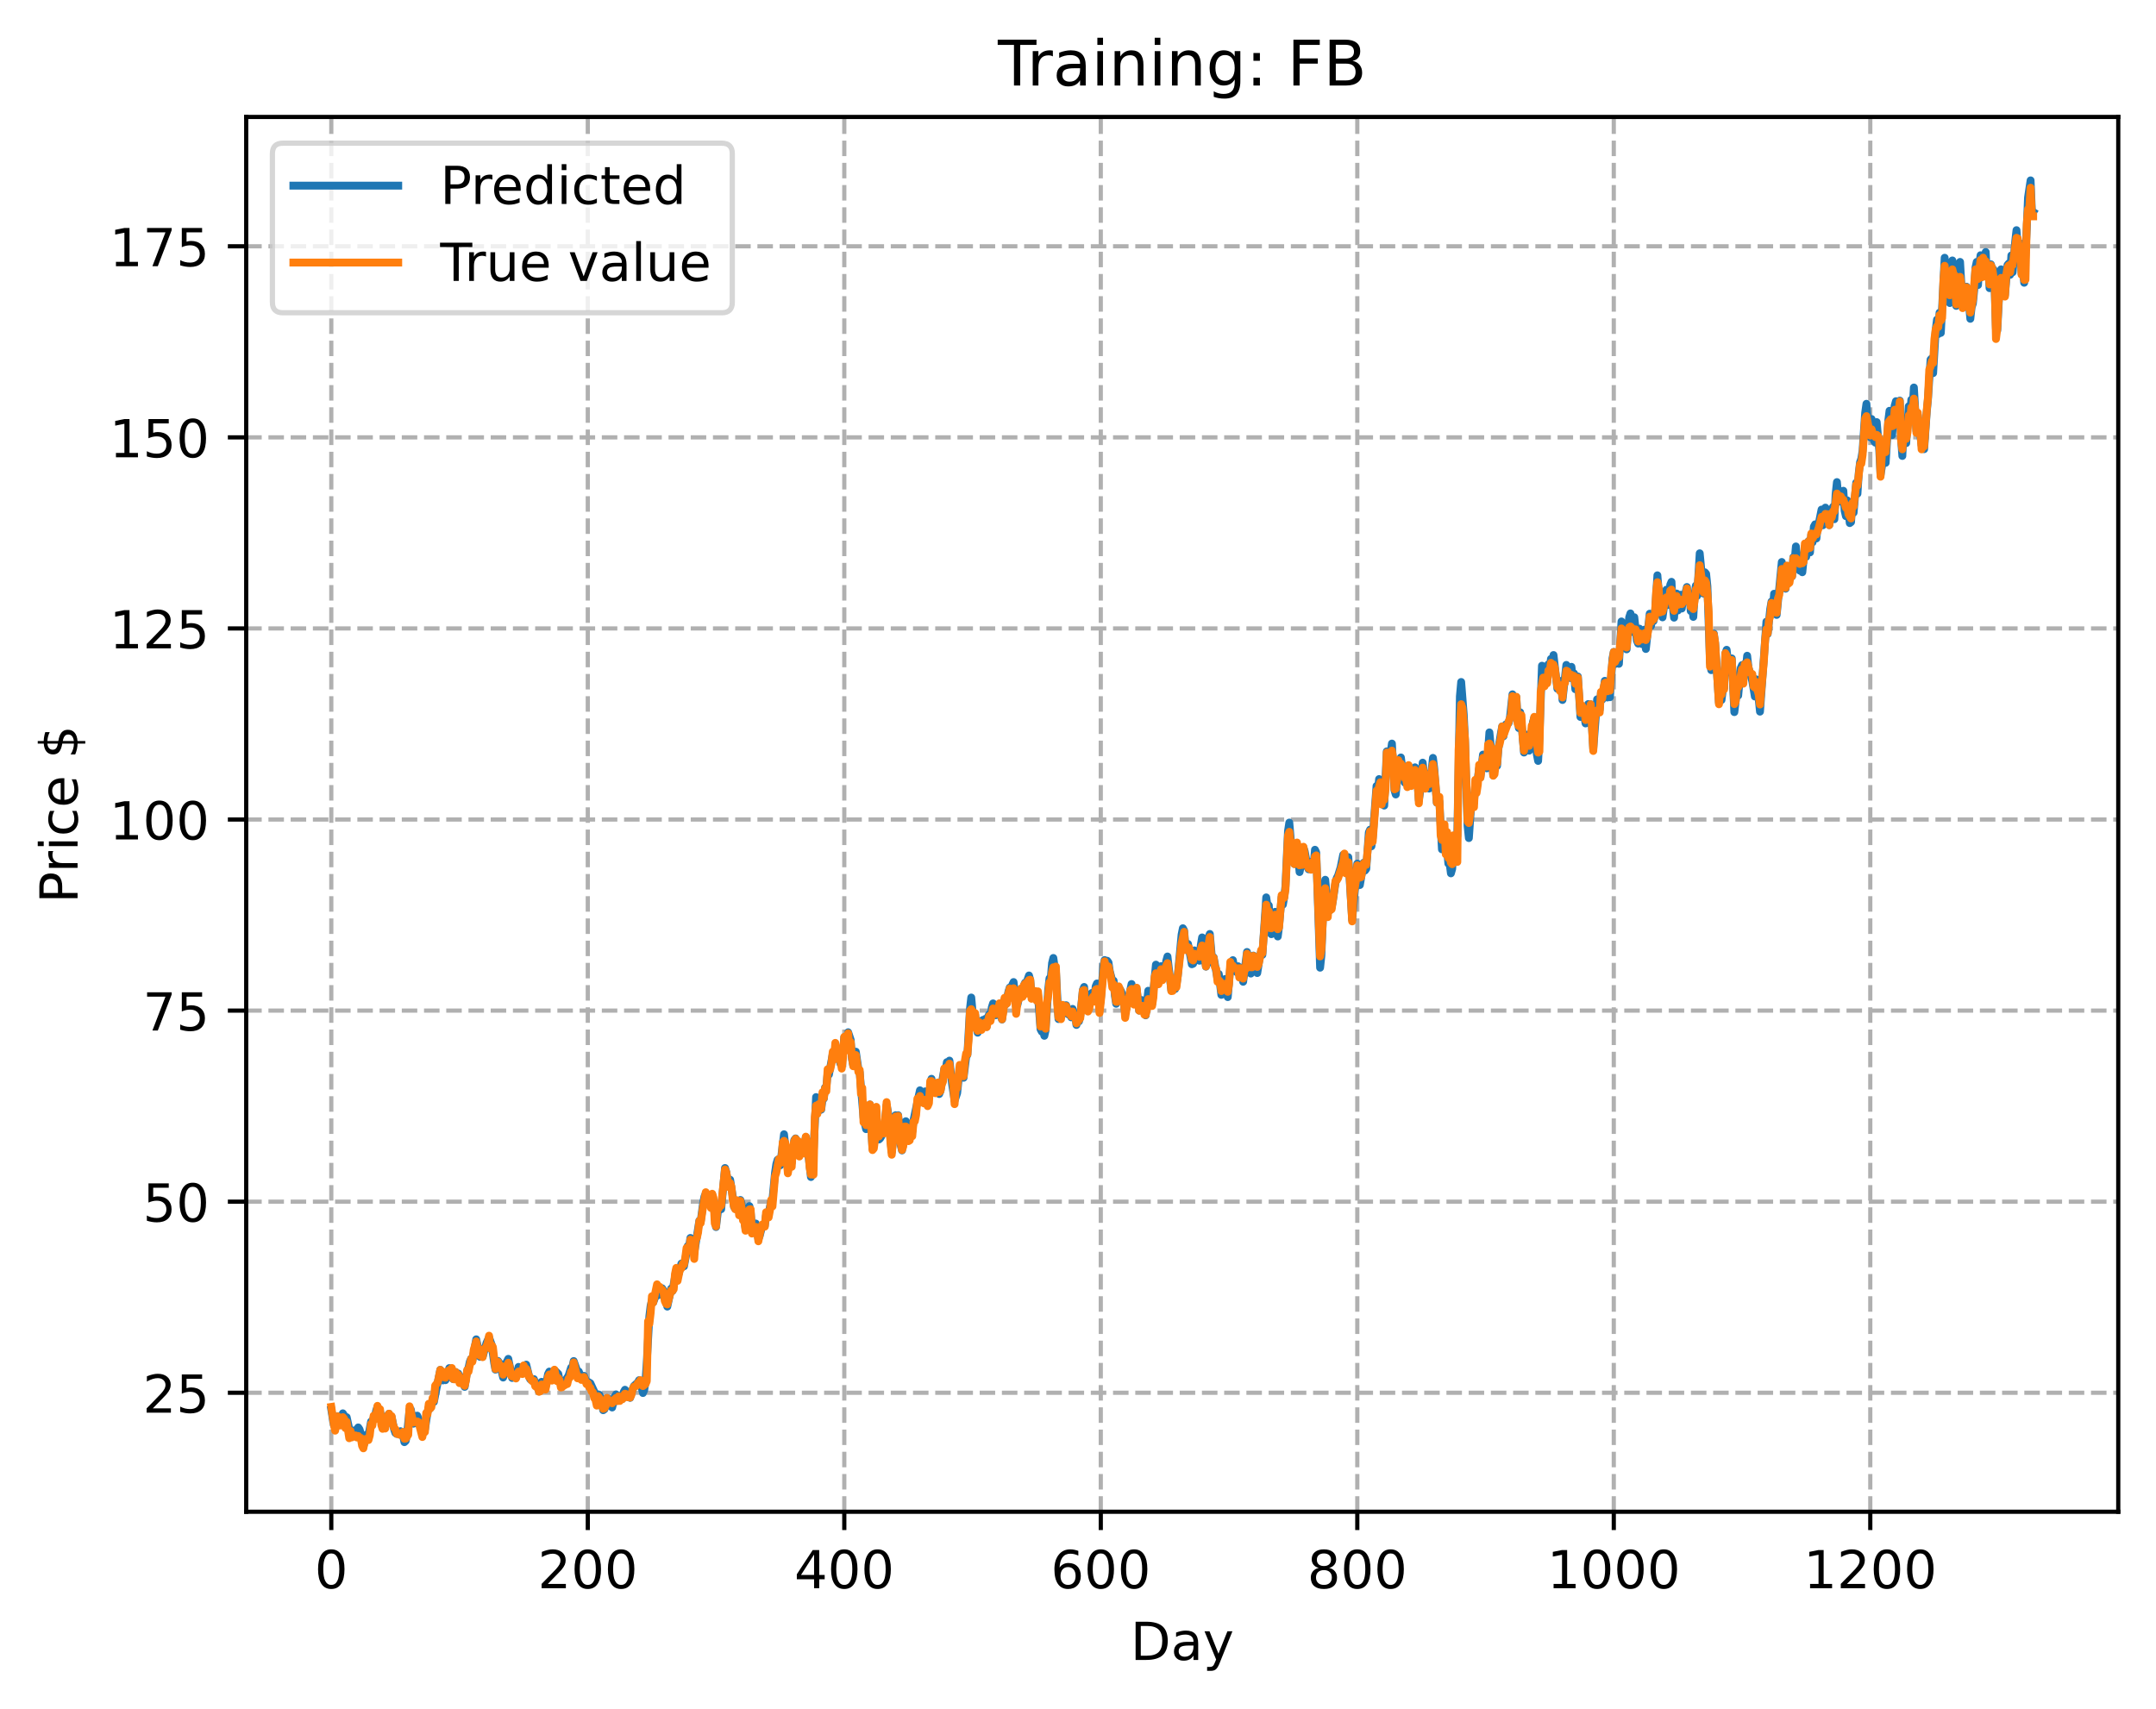<?xml version="1.0" encoding="utf-8" standalone="no"?>
<!DOCTYPE svg PUBLIC "-//W3C//DTD SVG 1.1//EN"
  "http://www.w3.org/Graphics/SVG/1.1/DTD/svg11.dtd">
<!-- Created with matplotlib (https://matplotlib.org/) -->
<svg height="325.986pt" version="1.1" viewBox="0 0 411.286 325.986" width="411.286pt" xmlns="http://www.w3.org/2000/svg" xmlns:xlink="http://www.w3.org/1999/xlink">
 <defs>
  <style type="text/css">
*{stroke-linecap:butt;stroke-linejoin:round;}
  </style>
 </defs>
 <g id="figure_1">
  <g id="patch_1">
   <path d="M 0 325.986 
L 411.286 325.986 
L 411.286 0 
L 0 0 
z
" style="fill:#ffffff;"/>
  </g>
  <g id="axes_1">
   <g id="patch_2">
    <path d="M 46.966 288.43 
L 404.086 288.43 
L 404.086 22.318 
L 46.966 22.318 
z
" style="fill:#ffffff;"/>
   </g>
   <g id="matplotlib.axis_1">
    <g id="xtick_1">
     <g id="line2d_1">
      <path clip-path="url(#p36899982c7)" d="M 63.198 288.43 
L 63.198 22.318 
" style="fill:none;stroke:#b0b0b0;stroke-dasharray:2.96,1.28;stroke-dashoffset:0;stroke-width:0.8;"/>
     </g>
     <g id="line2d_2">
      <defs>
       <path d="M 0 0 
L 0 3.5 
" id="mce22051f5e" style="stroke:#000000;stroke-width:0.8;"/>
      </defs>
      <g>
       <use style="stroke:#000000;stroke-width:0.8;" x="63.198" xlink:href="#mce22051f5e" y="288.43"/>
      </g>
     </g>
     <g id="text_1">
      <!-- 0 -->
      <defs>
       <path d="M 31.781 66.406 
Q 24.172 66.406 20.328 58.906 
Q 16.5 51.422 16.5 36.375 
Q 16.5 21.391 20.328 13.891 
Q 24.172 6.391 31.781 6.391 
Q 39.453 6.391 43.281 13.891 
Q 47.125 21.391 47.125 36.375 
Q 47.125 51.422 43.281 58.906 
Q 39.453 66.406 31.781 66.406 
z
M 31.781 74.219 
Q 44.047 74.219 50.516 64.516 
Q 56.984 54.828 56.984 36.375 
Q 56.984 17.969 50.516 8.266 
Q 44.047 -1.422 31.781 -1.422 
Q 19.531 -1.422 13.062 8.266 
Q 6.594 17.969 6.594 36.375 
Q 6.594 54.828 13.062 64.516 
Q 19.531 74.219 31.781 74.219 
z
" id="DejaVuSans-48"/>
      </defs>
      <g transform="translate(60.017 303.029)scale(0.1 -0.1)">
       <use xlink:href="#DejaVuSans-48"/>
      </g>
     </g>
    </g>
    <g id="xtick_2">
     <g id="line2d_3">
      <path clip-path="url(#p36899982c7)" d="M 112.129 288.43 
L 112.129 22.318 
" style="fill:none;stroke:#b0b0b0;stroke-dasharray:2.96,1.28;stroke-dashoffset:0;stroke-width:0.8;"/>
     </g>
     <g id="line2d_4">
      <g>
       <use style="stroke:#000000;stroke-width:0.8;" x="112.129" xlink:href="#mce22051f5e" y="288.43"/>
      </g>
     </g>
     <g id="text_2">
      <!-- 200 -->
      <defs>
       <path d="M 19.188 8.297 
L 53.609 8.297 
L 53.609 0 
L 7.328 0 
L 7.328 8.297 
Q 12.938 14.109 22.625 23.891 
Q 32.328 33.688 34.812 36.531 
Q 39.547 41.844 41.422 45.531 
Q 43.312 49.219 43.312 52.781 
Q 43.312 58.594 39.234 62.25 
Q 35.156 65.922 28.609 65.922 
Q 23.969 65.922 18.812 64.312 
Q 13.672 62.703 7.812 59.422 
L 7.812 69.391 
Q 13.766 71.781 18.938 73 
Q 24.125 74.219 28.422 74.219 
Q 39.75 74.219 46.484 68.547 
Q 53.219 62.891 53.219 53.422 
Q 53.219 48.922 51.531 44.891 
Q 49.859 40.875 45.406 35.406 
Q 44.188 33.984 37.641 27.219 
Q 31.109 20.453 19.188 8.297 
z
" id="DejaVuSans-50"/>
      </defs>
      <g transform="translate(102.585 303.029)scale(0.1 -0.1)">
       <use xlink:href="#DejaVuSans-50"/>
       <use x="63.623" xlink:href="#DejaVuSans-48"/>
       <use x="127.246" xlink:href="#DejaVuSans-48"/>
      </g>
     </g>
    </g>
    <g id="xtick_3">
     <g id="line2d_5">
      <path clip-path="url(#p36899982c7)" d="M 161.06 288.43 
L 161.06 22.318 
" style="fill:none;stroke:#b0b0b0;stroke-dasharray:2.96,1.28;stroke-dashoffset:0;stroke-width:0.8;"/>
     </g>
     <g id="line2d_6">
      <g>
       <use style="stroke:#000000;stroke-width:0.8;" x="161.06" xlink:href="#mce22051f5e" y="288.43"/>
      </g>
     </g>
     <g id="text_3">
      <!-- 400 -->
      <defs>
       <path d="M 37.797 64.312 
L 12.891 25.391 
L 37.797 25.391 
z
M 35.203 72.906 
L 47.609 72.906 
L 47.609 25.391 
L 58.016 25.391 
L 58.016 17.188 
L 47.609 17.188 
L 47.609 0 
L 37.797 0 
L 37.797 17.188 
L 4.891 17.188 
L 4.891 26.703 
z
" id="DejaVuSans-52"/>
      </defs>
      <g transform="translate(151.516 303.029)scale(0.1 -0.1)">
       <use xlink:href="#DejaVuSans-52"/>
       <use x="63.623" xlink:href="#DejaVuSans-48"/>
       <use x="127.246" xlink:href="#DejaVuSans-48"/>
      </g>
     </g>
    </g>
    <g id="xtick_4">
     <g id="line2d_7">
      <path clip-path="url(#p36899982c7)" d="M 209.99 288.43 
L 209.99 22.318 
" style="fill:none;stroke:#b0b0b0;stroke-dasharray:2.96,1.28;stroke-dashoffset:0;stroke-width:0.8;"/>
     </g>
     <g id="line2d_8">
      <g>
       <use style="stroke:#000000;stroke-width:0.8;" x="209.99" xlink:href="#mce22051f5e" y="288.43"/>
      </g>
     </g>
     <g id="text_4">
      <!-- 600 -->
      <defs>
       <path d="M 33.016 40.375 
Q 26.375 40.375 22.484 35.828 
Q 18.609 31.297 18.609 23.391 
Q 18.609 15.531 22.484 10.953 
Q 26.375 6.391 33.016 6.391 
Q 39.656 6.391 43.531 10.953 
Q 47.406 15.531 47.406 23.391 
Q 47.406 31.297 43.531 35.828 
Q 39.656 40.375 33.016 40.375 
z
M 52.594 71.297 
L 52.594 62.312 
Q 48.875 64.062 45.094 64.984 
Q 41.312 65.922 37.594 65.922 
Q 27.828 65.922 22.672 59.328 
Q 17.531 52.734 16.797 39.406 
Q 19.672 43.656 24.016 45.922 
Q 28.375 48.188 33.594 48.188 
Q 44.578 48.188 50.953 41.516 
Q 57.328 34.859 57.328 23.391 
Q 57.328 12.156 50.688 5.359 
Q 44.047 -1.422 33.016 -1.422 
Q 20.359 -1.422 13.672 8.266 
Q 6.984 17.969 6.984 36.375 
Q 6.984 53.656 15.188 63.938 
Q 23.391 74.219 37.203 74.219 
Q 40.922 74.219 44.703 73.484 
Q 48.484 72.75 52.594 71.297 
z
" id="DejaVuSans-54"/>
      </defs>
      <g transform="translate(200.446 303.029)scale(0.1 -0.1)">
       <use xlink:href="#DejaVuSans-54"/>
       <use x="63.623" xlink:href="#DejaVuSans-48"/>
       <use x="127.246" xlink:href="#DejaVuSans-48"/>
      </g>
     </g>
    </g>
    <g id="xtick_5">
     <g id="line2d_9">
      <path clip-path="url(#p36899982c7)" d="M 258.921 288.43 
L 258.921 22.318 
" style="fill:none;stroke:#b0b0b0;stroke-dasharray:2.96,1.28;stroke-dashoffset:0;stroke-width:0.8;"/>
     </g>
     <g id="line2d_10">
      <g>
       <use style="stroke:#000000;stroke-width:0.8;" x="258.921" xlink:href="#mce22051f5e" y="288.43"/>
      </g>
     </g>
     <g id="text_5">
      <!-- 800 -->
      <defs>
       <path d="M 31.781 34.625 
Q 24.75 34.625 20.719 30.859 
Q 16.703 27.094 16.703 20.516 
Q 16.703 13.922 20.719 10.156 
Q 24.75 6.391 31.781 6.391 
Q 38.812 6.391 42.859 10.172 
Q 46.922 13.969 46.922 20.516 
Q 46.922 27.094 42.891 30.859 
Q 38.875 34.625 31.781 34.625 
z
M 21.922 38.812 
Q 15.578 40.375 12.031 44.719 
Q 8.5 49.078 8.5 55.328 
Q 8.5 64.062 14.719 69.141 
Q 20.953 74.219 31.781 74.219 
Q 42.672 74.219 48.875 69.141 
Q 55.078 64.062 55.078 55.328 
Q 55.078 49.078 51.531 44.719 
Q 48 40.375 41.703 38.812 
Q 48.828 37.156 52.797 32.312 
Q 56.781 27.484 56.781 20.516 
Q 56.781 9.906 50.312 4.234 
Q 43.844 -1.422 31.781 -1.422 
Q 19.734 -1.422 13.25 4.234 
Q 6.781 9.906 6.781 20.516 
Q 6.781 27.484 10.781 32.312 
Q 14.797 37.156 21.922 38.812 
z
M 18.312 54.391 
Q 18.312 48.734 21.844 45.562 
Q 25.391 42.391 31.781 42.391 
Q 38.141 42.391 41.719 45.562 
Q 45.312 48.734 45.312 54.391 
Q 45.312 60.062 41.719 63.234 
Q 38.141 66.406 31.781 66.406 
Q 25.391 66.406 21.844 63.234 
Q 18.312 60.062 18.312 54.391 
z
" id="DejaVuSans-56"/>
      </defs>
      <g transform="translate(249.377 303.029)scale(0.1 -0.1)">
       <use xlink:href="#DejaVuSans-56"/>
       <use x="63.623" xlink:href="#DejaVuSans-48"/>
       <use x="127.246" xlink:href="#DejaVuSans-48"/>
      </g>
     </g>
    </g>
    <g id="xtick_6">
     <g id="line2d_11">
      <path clip-path="url(#p36899982c7)" d="M 307.851 288.43 
L 307.851 22.318 
" style="fill:none;stroke:#b0b0b0;stroke-dasharray:2.96,1.28;stroke-dashoffset:0;stroke-width:0.8;"/>
     </g>
     <g id="line2d_12">
      <g>
       <use style="stroke:#000000;stroke-width:0.8;" x="307.851" xlink:href="#mce22051f5e" y="288.43"/>
      </g>
     </g>
     <g id="text_6">
      <!-- 1000 -->
      <defs>
       <path d="M 12.406 8.297 
L 28.516 8.297 
L 28.516 63.922 
L 10.984 60.406 
L 10.984 69.391 
L 28.422 72.906 
L 38.281 72.906 
L 38.281 8.297 
L 54.391 8.297 
L 54.391 0 
L 12.406 0 
z
" id="DejaVuSans-49"/>
      </defs>
      <g transform="translate(295.126 303.029)scale(0.1 -0.1)">
       <use xlink:href="#DejaVuSans-49"/>
       <use x="63.623" xlink:href="#DejaVuSans-48"/>
       <use x="127.246" xlink:href="#DejaVuSans-48"/>
       <use x="190.869" xlink:href="#DejaVuSans-48"/>
      </g>
     </g>
    </g>
    <g id="xtick_7">
     <g id="line2d_13">
      <path clip-path="url(#p36899982c7)" d="M 356.782 288.43 
L 356.782 22.318 
" style="fill:none;stroke:#b0b0b0;stroke-dasharray:2.96,1.28;stroke-dashoffset:0;stroke-width:0.8;"/>
     </g>
     <g id="line2d_14">
      <g>
       <use style="stroke:#000000;stroke-width:0.8;" x="356.782" xlink:href="#mce22051f5e" y="288.43"/>
      </g>
     </g>
     <g id="text_7">
      <!-- 1200 -->
      <g transform="translate(344.057 303.029)scale(0.1 -0.1)">
       <use xlink:href="#DejaVuSans-49"/>
       <use x="63.623" xlink:href="#DejaVuSans-50"/>
       <use x="127.246" xlink:href="#DejaVuSans-48"/>
       <use x="190.869" xlink:href="#DejaVuSans-48"/>
      </g>
     </g>
    </g>
    <g id="text_8">
     <!-- Day -->
     <defs>
      <path d="M 19.672 64.797 
L 19.672 8.109 
L 31.594 8.109 
Q 46.688 8.109 53.688 14.938 
Q 60.688 21.781 60.688 36.531 
Q 60.688 51.172 53.688 57.984 
Q 46.688 64.797 31.594 64.797 
z
M 9.812 72.906 
L 30.078 72.906 
Q 51.266 72.906 61.172 64.094 
Q 71.094 55.281 71.094 36.531 
Q 71.094 17.672 61.125 8.828 
Q 51.172 0 30.078 0 
L 9.812 0 
z
" id="DejaVuSans-68"/>
      <path d="M 34.281 27.484 
Q 23.391 27.484 19.188 25 
Q 14.984 22.516 14.984 16.5 
Q 14.984 11.719 18.141 8.906 
Q 21.297 6.109 26.703 6.109 
Q 34.188 6.109 38.703 11.406 
Q 43.219 16.703 43.219 25.484 
L 43.219 27.484 
z
M 52.203 31.203 
L 52.203 0 
L 43.219 0 
L 43.219 8.297 
Q 40.141 3.328 35.547 0.953 
Q 30.953 -1.422 24.312 -1.422 
Q 15.922 -1.422 10.953 3.297 
Q 6 8.016 6 15.922 
Q 6 25.141 12.172 29.828 
Q 18.359 34.516 30.609 34.516 
L 43.219 34.516 
L 43.219 35.406 
Q 43.219 41.609 39.141 45 
Q 35.062 48.391 27.688 48.391 
Q 23 48.391 18.547 47.266 
Q 14.109 46.141 10.016 43.891 
L 10.016 52.203 
Q 14.938 54.109 19.578 55.047 
Q 24.219 56 28.609 56 
Q 40.484 56 46.344 49.844 
Q 52.203 43.703 52.203 31.203 
z
" id="DejaVuSans-97"/>
      <path d="M 32.172 -5.078 
Q 28.375 -14.844 24.75 -17.812 
Q 21.141 -20.797 15.094 -20.797 
L 7.906 -20.797 
L 7.906 -13.281 
L 13.188 -13.281 
Q 16.891 -13.281 18.938 -11.516 
Q 21 -9.766 23.484 -3.219 
L 25.094 0.875 
L 2.984 54.688 
L 12.5 54.688 
L 29.594 11.922 
L 46.688 54.688 
L 56.203 54.688 
z
" id="DejaVuSans-121"/>
     </defs>
     <g transform="translate(215.652 316.707)scale(0.1 -0.1)">
      <use xlink:href="#DejaVuSans-68"/>
      <use x="77.002" xlink:href="#DejaVuSans-97"/>
      <use x="138.281" xlink:href="#DejaVuSans-121"/>
     </g>
    </g>
   </g>
   <g id="matplotlib.axis_2">
    <g id="ytick_1">
     <g id="line2d_15">
      <path clip-path="url(#p36899982c7)" d="M 46.966 265.732 
L 404.086 265.732 
" style="fill:none;stroke:#b0b0b0;stroke-dasharray:2.96,1.28;stroke-dashoffset:0;stroke-width:0.8;"/>
     </g>
     <g id="line2d_16">
      <defs>
       <path d="M 0 0 
L -3.5 0 
" id="ma16d55227d" style="stroke:#000000;stroke-width:0.8;"/>
      </defs>
      <g>
       <use style="stroke:#000000;stroke-width:0.8;" x="46.966" xlink:href="#ma16d55227d" y="265.732"/>
      </g>
     </g>
     <g id="text_9">
      <!-- 25 -->
      <defs>
       <path d="M 10.797 72.906 
L 49.516 72.906 
L 49.516 64.594 
L 19.828 64.594 
L 19.828 46.734 
Q 21.969 47.469 24.109 47.828 
Q 26.266 48.188 28.422 48.188 
Q 40.625 48.188 47.75 41.5 
Q 54.891 34.812 54.891 23.391 
Q 54.891 11.625 47.562 5.094 
Q 40.234 -1.422 26.906 -1.422 
Q 22.312 -1.422 17.547 -0.641 
Q 12.797 0.141 7.719 1.703 
L 7.719 11.625 
Q 12.109 9.234 16.797 8.062 
Q 21.484 6.891 26.703 6.891 
Q 35.156 6.891 40.078 11.328 
Q 45.016 15.766 45.016 23.391 
Q 45.016 31 40.078 35.438 
Q 35.156 39.891 26.703 39.891 
Q 22.75 39.891 18.812 39.016 
Q 14.891 38.141 10.797 36.281 
z
" id="DejaVuSans-53"/>
      </defs>
      <g transform="translate(27.241 269.532)scale(0.1 -0.1)">
       <use xlink:href="#DejaVuSans-50"/>
       <use x="63.623" xlink:href="#DejaVuSans-53"/>
      </g>
     </g>
    </g>
    <g id="ytick_2">
     <g id="line2d_17">
      <path clip-path="url(#p36899982c7)" d="M 46.966 229.276 
L 404.086 229.276 
" style="fill:none;stroke:#b0b0b0;stroke-dasharray:2.96,1.28;stroke-dashoffset:0;stroke-width:0.8;"/>
     </g>
     <g id="line2d_18">
      <g>
       <use style="stroke:#000000;stroke-width:0.8;" x="46.966" xlink:href="#ma16d55227d" y="229.276"/>
      </g>
     </g>
     <g id="text_10">
      <!-- 50 -->
      <g transform="translate(27.241 233.075)scale(0.1 -0.1)">
       <use xlink:href="#DejaVuSans-53"/>
       <use x="63.623" xlink:href="#DejaVuSans-48"/>
      </g>
     </g>
    </g>
    <g id="ytick_3">
     <g id="line2d_19">
      <path clip-path="url(#p36899982c7)" d="M 46.966 192.819 
L 404.086 192.819 
" style="fill:none;stroke:#b0b0b0;stroke-dasharray:2.96,1.28;stroke-dashoffset:0;stroke-width:0.8;"/>
     </g>
     <g id="line2d_20">
      <g>
       <use style="stroke:#000000;stroke-width:0.8;" x="46.966" xlink:href="#ma16d55227d" y="192.819"/>
      </g>
     </g>
     <g id="text_11">
      <!-- 75 -->
      <defs>
       <path d="M 8.203 72.906 
L 55.078 72.906 
L 55.078 68.703 
L 28.609 0 
L 18.312 0 
L 43.219 64.594 
L 8.203 64.594 
z
" id="DejaVuSans-55"/>
      </defs>
      <g transform="translate(27.241 196.618)scale(0.1 -0.1)">
       <use xlink:href="#DejaVuSans-55"/>
       <use x="63.623" xlink:href="#DejaVuSans-53"/>
      </g>
     </g>
    </g>
    <g id="ytick_4">
     <g id="line2d_21">
      <path clip-path="url(#p36899982c7)" d="M 46.966 156.362 
L 404.086 156.362 
" style="fill:none;stroke:#b0b0b0;stroke-dasharray:2.96,1.28;stroke-dashoffset:0;stroke-width:0.8;"/>
     </g>
     <g id="line2d_22">
      <g>
       <use style="stroke:#000000;stroke-width:0.8;" x="46.966" xlink:href="#ma16d55227d" y="156.362"/>
      </g>
     </g>
     <g id="text_12">
      <!-- 100 -->
      <g transform="translate(20.878 160.161)scale(0.1 -0.1)">
       <use xlink:href="#DejaVuSans-49"/>
       <use x="63.623" xlink:href="#DejaVuSans-48"/>
       <use x="127.246" xlink:href="#DejaVuSans-48"/>
      </g>
     </g>
    </g>
    <g id="ytick_5">
     <g id="line2d_23">
      <path clip-path="url(#p36899982c7)" d="M 46.966 119.905 
L 404.086 119.905 
" style="fill:none;stroke:#b0b0b0;stroke-dasharray:2.96,1.28;stroke-dashoffset:0;stroke-width:0.8;"/>
     </g>
     <g id="line2d_24">
      <g>
       <use style="stroke:#000000;stroke-width:0.8;" x="46.966" xlink:href="#ma16d55227d" y="119.905"/>
      </g>
     </g>
     <g id="text_13">
      <!-- 125 -->
      <g transform="translate(20.878 123.704)scale(0.1 -0.1)">
       <use xlink:href="#DejaVuSans-49"/>
       <use x="63.623" xlink:href="#DejaVuSans-50"/>
       <use x="127.246" xlink:href="#DejaVuSans-53"/>
      </g>
     </g>
    </g>
    <g id="ytick_6">
     <g id="line2d_25">
      <path clip-path="url(#p36899982c7)" d="M 46.966 83.448 
L 404.086 83.448 
" style="fill:none;stroke:#b0b0b0;stroke-dasharray:2.96,1.28;stroke-dashoffset:0;stroke-width:0.8;"/>
     </g>
     <g id="line2d_26">
      <g>
       <use style="stroke:#000000;stroke-width:0.8;" x="46.966" xlink:href="#ma16d55227d" y="83.448"/>
      </g>
     </g>
     <g id="text_14">
      <!-- 150 -->
      <g transform="translate(20.878 87.248)scale(0.1 -0.1)">
       <use xlink:href="#DejaVuSans-49"/>
       <use x="63.623" xlink:href="#DejaVuSans-53"/>
       <use x="127.246" xlink:href="#DejaVuSans-48"/>
      </g>
     </g>
    </g>
    <g id="ytick_7">
     <g id="line2d_27">
      <path clip-path="url(#p36899982c7)" d="M 46.966 46.992 
L 404.086 46.992 
" style="fill:none;stroke:#b0b0b0;stroke-dasharray:2.96,1.28;stroke-dashoffset:0;stroke-width:0.8;"/>
     </g>
     <g id="line2d_28">
      <g>
       <use style="stroke:#000000;stroke-width:0.8;" x="46.966" xlink:href="#ma16d55227d" y="46.992"/>
      </g>
     </g>
     <g id="text_15">
      <!-- 175 -->
      <g transform="translate(20.878 50.791)scale(0.1 -0.1)">
       <use xlink:href="#DejaVuSans-49"/>
       <use x="63.623" xlink:href="#DejaVuSans-55"/>
       <use x="127.246" xlink:href="#DejaVuSans-53"/>
      </g>
     </g>
    </g>
    <g id="text_16">
     <!-- Price $ -->
     <defs>
      <path d="M 19.672 64.797 
L 19.672 37.406 
L 32.078 37.406 
Q 38.969 37.406 42.719 40.969 
Q 46.484 44.531 46.484 51.125 
Q 46.484 57.672 42.719 61.234 
Q 38.969 64.797 32.078 64.797 
z
M 9.812 72.906 
L 32.078 72.906 
Q 44.344 72.906 50.609 67.359 
Q 56.891 61.812 56.891 51.125 
Q 56.891 40.328 50.609 34.812 
Q 44.344 29.297 32.078 29.297 
L 19.672 29.297 
L 19.672 0 
L 9.812 0 
z
" id="DejaVuSans-80"/>
      <path d="M 41.109 46.297 
Q 39.594 47.172 37.812 47.578 
Q 36.031 48 33.891 48 
Q 26.266 48 22.188 43.047 
Q 18.109 38.094 18.109 28.812 
L 18.109 0 
L 9.078 0 
L 9.078 54.688 
L 18.109 54.688 
L 18.109 46.188 
Q 20.953 51.172 25.484 53.578 
Q 30.031 56 36.531 56 
Q 37.453 56 38.578 55.875 
Q 39.703 55.766 41.062 55.516 
z
" id="DejaVuSans-114"/>
      <path d="M 9.422 54.688 
L 18.406 54.688 
L 18.406 0 
L 9.422 0 
z
M 9.422 75.984 
L 18.406 75.984 
L 18.406 64.594 
L 9.422 64.594 
z
" id="DejaVuSans-105"/>
      <path d="M 48.781 52.594 
L 48.781 44.188 
Q 44.969 46.297 41.141 47.344 
Q 37.312 48.391 33.406 48.391 
Q 24.656 48.391 19.812 42.844 
Q 14.984 37.312 14.984 27.297 
Q 14.984 17.281 19.812 11.734 
Q 24.656 6.203 33.406 6.203 
Q 37.312 6.203 41.141 7.25 
Q 44.969 8.297 48.781 10.406 
L 48.781 2.094 
Q 45.016 0.344 40.984 -0.531 
Q 36.969 -1.422 32.422 -1.422 
Q 20.062 -1.422 12.781 6.344 
Q 5.516 14.109 5.516 27.297 
Q 5.516 40.672 12.859 48.328 
Q 20.219 56 33.016 56 
Q 37.156 56 41.109 55.141 
Q 45.062 54.297 48.781 52.594 
z
" id="DejaVuSans-99"/>
      <path d="M 56.203 29.594 
L 56.203 25.203 
L 14.891 25.203 
Q 15.484 15.922 20.484 11.062 
Q 25.484 6.203 34.422 6.203 
Q 39.594 6.203 44.453 7.469 
Q 49.312 8.734 54.109 11.281 
L 54.109 2.781 
Q 49.266 0.734 44.188 -0.344 
Q 39.109 -1.422 33.891 -1.422 
Q 20.797 -1.422 13.156 6.188 
Q 5.516 13.812 5.516 26.812 
Q 5.516 40.234 12.766 48.109 
Q 20.016 56 32.328 56 
Q 43.359 56 49.781 48.891 
Q 56.203 41.797 56.203 29.594 
z
M 47.219 32.234 
Q 47.125 39.594 43.094 43.984 
Q 39.062 48.391 32.422 48.391 
Q 24.906 48.391 20.391 44.141 
Q 15.875 39.891 15.188 32.172 
z
" id="DejaVuSans-101"/>
      <path id="DejaVuSans-32"/>
      <path d="M 33.797 -14.703 
L 28.906 -14.703 
L 28.859 0 
Q 23.734 0.094 18.609 1.188 
Q 13.484 2.297 8.297 4.5 
L 8.297 13.281 
Q 13.281 10.156 18.375 8.562 
Q 23.484 6.984 28.906 6.938 
L 28.906 29.203 
Q 18.109 30.953 13.203 35.156 
Q 8.297 39.359 8.297 46.688 
Q 8.297 54.641 13.625 59.219 
Q 18.953 63.812 28.906 64.5 
L 28.906 75.984 
L 33.797 75.984 
L 33.797 64.656 
Q 38.328 64.453 42.578 63.688 
Q 46.828 62.938 50.875 61.625 
L 50.875 53.078 
Q 46.828 55.125 42.547 56.25 
Q 38.281 57.375 33.797 57.562 
L 33.797 36.719 
Q 44.875 35.016 50.094 30.609 
Q 55.328 26.219 55.328 18.609 
Q 55.328 10.359 49.781 5.594 
Q 44.234 0.828 33.797 0.094 
z
M 28.906 37.594 
L 28.906 57.625 
Q 23.25 56.984 20.266 54.391 
Q 17.281 51.812 17.281 47.516 
Q 17.281 43.312 20.031 40.969 
Q 22.797 38.625 28.906 37.594 
z
M 33.797 28.219 
L 33.797 7.078 
Q 39.984 7.906 43.141 10.594 
Q 46.297 13.281 46.297 17.672 
Q 46.297 21.969 43.281 24.5 
Q 40.281 27.047 33.797 28.219 
z
" id="DejaVuSans-36"/>
     </defs>
     <g transform="translate(14.798 172.342)rotate(-90)scale(0.1 -0.1)">
      <use xlink:href="#DejaVuSans-80"/>
      <use x="58.553" xlink:href="#DejaVuSans-114"/>
      <use x="99.666" xlink:href="#DejaVuSans-105"/>
      <use x="127.449" xlink:href="#DejaVuSans-99"/>
      <use x="182.43" xlink:href="#DejaVuSans-101"/>
      <use x="243.953" xlink:href="#DejaVuSans-32"/>
      <use x="275.74" xlink:href="#DejaVuSans-36"/>
     </g>
    </g>
   </g>
   <g id="line2d_29">
    <path clip-path="url(#p36899982c7)" d="M 63.198 268.933 
L 63.688 271.917 
L 63.932 272.054 
L 64.422 270.204 
L 64.666 270.82 
L 64.911 270.68 
L 65.156 270.321 
L 65.4 269.654 
L 65.89 270.436 
L 66.134 270.391 
L 66.623 272.643 
L 66.868 272.961 
L 67.113 273.655 
L 67.357 272.993 
L 67.602 272.901 
L 67.847 272.997 
L 68.091 272.805 
L 68.336 272.345 
L 68.581 272.703 
L 68.825 273.503 
L 69.315 275.975 
L 70.049 273.661 
L 70.293 273.852 
L 70.783 271.232 
L 71.027 271.19 
L 71.272 270.511 
L 71.517 270.47 
L 71.761 269.125 
L 72.006 268.427 
L 72.495 269.232 
L 72.984 272.441 
L 73.229 272.295 
L 73.474 272.344 
L 73.718 270.827 
L 73.963 270.056 
L 74.208 269.736 
L 74.452 270.36 
L 74.697 270.315 
L 75.186 272.701 
L 75.431 273.41 
L 75.676 273.579 
L 75.92 273.161 
L 76.165 273.505 
L 76.41 273.064 
L 76.654 273.883 
L 76.899 273.847 
L 77.144 275.156 
L 77.388 274.925 
L 77.633 273.805 
L 78.122 268.936 
L 78.367 268.925 
L 78.856 271.632 
L 79.101 271.53 
L 79.345 271.303 
L 79.59 270.098 
L 79.835 270.648 
L 80.569 273.509 
L 80.813 273.337 
L 81.058 272.743 
L 81.547 269.496 
L 81.792 268.498 
L 82.037 268.741 
L 82.526 267.285 
L 82.771 267.483 
L 83.26 264.941 
L 83.994 261.358 
L 84.239 263.325 
L 84.483 263.376 
L 84.728 263.079 
L 84.972 263.329 
L 85.462 262.036 
L 85.706 261.026 
L 85.951 262.119 
L 86.196 261.848 
L 86.44 263.124 
L 86.685 262.736 
L 86.93 261.774 
L 87.174 262.149 
L 87.419 262.055 
L 87.664 262.863 
L 87.908 262.727 
L 88.642 264.609 
L 89.132 261.538 
L 89.376 260.975 
L 89.621 259.81 
L 89.866 259.241 
L 90.11 259.589 
L 90.844 255.535 
L 91.578 258.877 
L 91.823 258.319 
L 92.067 258.868 
L 92.801 256.225 
L 93.291 255.17 
L 93.78 256.55 
L 94.269 260.025 
L 94.514 261.318 
L 95.003 259.662 
L 95.248 260.018 
L 95.493 260.779 
L 95.982 262.825 
L 96.227 261.852 
L 96.471 260.23 
L 96.96 259.26 
L 97.694 262.907 
L 97.939 262.398 
L 98.184 262.257 
L 98.428 262.814 
L 98.918 260.799 
L 99.162 260.913 
L 99.652 261.93 
L 99.896 260.677 
L 100.141 260.581 
L 100.386 260.36 
L 100.875 262.348 
L 101.12 263.119 
L 101.609 263.51 
L 101.854 263.132 
L 102.098 263.862 
L 102.343 264.13 
L 102.832 265.462 
L 103.321 263.643 
L 103.566 263.712 
L 104.055 264.741 
L 104.545 262.159 
L 104.789 261.687 
L 105.034 262.641 
L 105.279 262.716 
L 105.768 261.415 
L 106.502 262.143 
L 106.747 263.38 
L 106.991 263.982 
L 107.481 263.98 
L 108.459 262.473 
L 108.948 260.947 
L 109.193 260.839 
L 109.438 259.679 
L 110.172 261.758 
L 110.416 261.68 
L 110.661 262.347 
L 110.906 262.553 
L 111.395 262.495 
L 111.884 263.725 
L 112.129 263.622 
L 112.618 263.91 
L 113.352 265.498 
L 113.597 266.391 
L 113.842 266.797 
L 114.086 266.031 
L 114.331 266.11 
L 114.575 266.734 
L 115.065 269.058 
L 115.309 268.884 
L 115.799 266.735 
L 116.043 266.835 
L 116.288 267.343 
L 116.533 268.229 
L 116.777 268.54 
L 117.267 266.482 
L 117.511 266.044 
L 117.756 266.706 
L 118.001 266.298 
L 118.245 266.925 
L 118.49 266.523 
L 118.735 266.913 
L 118.979 265.582 
L 119.224 265.157 
L 119.713 266.009 
L 119.958 266.166 
L 120.203 266.699 
L 120.692 265.06 
L 120.936 264.434 
L 121.67 263.76 
L 121.915 263.329 
L 122.16 263.574 
L 122.649 265.782 
L 122.894 265.212 
L 123.138 263.486 
L 123.383 259.927 
L 123.872 251.124 
L 124.117 249.106 
L 124.362 248.162 
L 124.606 248.507 
L 125.34 246.511 
L 125.585 247.114 
L 125.83 245.987 
L 126.074 246.134 
L 126.319 245.803 
L 126.563 246.203 
L 127.297 249.291 
L 128.031 245.857 
L 128.276 246.324 
L 129.01 242.337 
L 129.255 243.494 
L 129.499 242.963 
L 129.989 241.079 
L 130.233 241.027 
L 130.478 241.604 
L 131.212 237.709 
L 131.457 237.871 
L 131.701 236.194 
L 131.946 236.635 
L 132.435 239.03 
L 133.414 232.888 
L 133.658 233.105 
L 134.148 229.394 
L 134.392 228.269 
L 134.637 227.746 
L 134.882 228.971 
L 135.126 228.498 
L 135.371 229.362 
L 135.616 229.021 
L 135.86 227.92 
L 136.105 229.475 
L 136.594 234.114 
L 137.084 229.98 
L 137.328 229.937 
L 137.573 230.712 
L 138.307 222.848 
L 138.551 223.66 
L 138.796 225.24 
L 139.041 226.065 
L 139.285 225.087 
L 139.775 228.244 
L 140.019 230.242 
L 140.264 230.614 
L 140.509 229.194 
L 140.753 229.951 
L 140.998 230.076 
L 141.243 228.95 
L 141.487 229.754 
L 142.221 234.354 
L 142.466 233.018 
L 142.711 231.06 
L 142.955 230.113 
L 143.2 231.255 
L 143.445 234.244 
L 143.689 234.59 
L 143.934 233.83 
L 144.178 233.439 
L 144.668 236.367 
L 144.912 235.825 
L 145.402 233.891 
L 145.646 233.652 
L 145.891 233.88 
L 146.136 231.895 
L 146.38 232.031 
L 146.625 231.524 
L 147.114 229.101 
L 147.359 228.877 
L 147.848 223.741 
L 148.093 222.093 
L 148.338 221.281 
L 148.582 221.135 
L 148.827 222.351 
L 149.561 216.407 
L 150.295 222.929 
L 150.784 221.658 
L 151.029 221.843 
L 151.518 217.532 
L 151.763 217.201 
L 152.007 219.054 
L 152.252 218.712 
L 152.497 219.635 
L 152.741 218.05 
L 153.231 218.512 
L 153.475 218.412 
L 153.72 216.976 
L 153.965 218.155 
L 154.699 224.569 
L 155.188 219.863 
L 155.677 209.315 
L 155.922 210.638 
L 156.166 210.187 
L 156.411 211.806 
L 156.656 211.705 
L 156.9 209.714 
L 157.145 209.646 
L 157.39 207.5 
L 157.634 207.469 
L 157.879 204.797 
L 158.124 205.04 
L 158.858 201.113 
L 159.102 201.823 
L 159.347 199.81 
L 159.592 200.063 
L 159.836 200.55 
L 160.326 202.965 
L 160.57 203.193 
L 161.06 197.895 
L 161.549 198.836 
L 161.794 196.95 
L 162.283 198.422 
L 162.527 202.045 
L 162.772 203.299 
L 163.017 201.576 
L 163.261 200.653 
L 163.751 203.987 
L 163.995 204.54 
L 164.729 213.239 
L 165.219 215.434 
L 165.708 211.013 
L 165.953 210.736 
L 166.442 219.137 
L 166.687 218.558 
L 167.176 213.483 
L 167.421 214.931 
L 167.665 217.41 
L 167.91 217.182 
L 168.154 216.75 
L 168.399 215.885 
L 168.644 215.864 
L 169.133 210.833 
L 169.378 212.06 
L 170.112 219.804 
L 170.846 212.777 
L 171.09 213.228 
L 171.335 212.773 
L 171.824 218.466 
L 172.069 219.492 
L 172.803 213.923 
L 173.292 216.973 
L 173.782 215.659 
L 174.026 215.849 
L 174.271 213.731 
L 175.005 210.261 
L 175.494 208.023 
L 175.739 209.2 
L 175.983 209.582 
L 176.228 209.398 
L 176.473 208.23 
L 176.717 209.843 
L 176.962 210.247 
L 177.696 205.827 
L 177.941 208.066 
L 178.185 207.618 
L 178.43 208.362 
L 178.675 206.996 
L 178.919 207.041 
L 179.164 208.732 
L 179.409 208.147 
L 180.142 203.943 
L 180.387 204.135 
L 180.632 202.652 
L 180.876 203.123 
L 181.121 202.357 
L 181.61 206.718 
L 182.1 209.982 
L 182.589 208.568 
L 183.078 204.003 
L 183.323 204.346 
L 183.568 204.184 
L 183.812 205.634 
L 184.302 201.679 
L 184.546 201.231 
L 185.036 192.443 
L 185.28 190.322 
L 185.525 192.96 
L 185.77 193.974 
L 186.014 193.614 
L 186.259 196.065 
L 186.503 197.036 
L 186.748 195.25 
L 186.993 196.019 
L 187.237 196.043 
L 187.482 194.607 
L 187.727 195.42 
L 187.971 194.395 
L 188.216 195.903 
L 188.461 194.041 
L 188.705 193.502 
L 188.95 194.316 
L 189.195 192.221 
L 189.439 191.44 
L 189.684 192.939 
L 189.929 193.704 
L 190.418 192.086 
L 190.663 191.549 
L 190.907 193.807 
L 191.152 194.514 
L 191.641 190.65 
L 191.886 191.604 
L 192.375 189.18 
L 192.62 188.415 
L 192.864 189.743 
L 193.109 187.881 
L 193.354 187.367 
L 193.843 192.08 
L 194.088 191.718 
L 194.577 189.527 
L 194.822 188.657 
L 195.066 190.04 
L 195.311 188.025 
L 195.556 187.481 
L 195.8 188.754 
L 196.045 186.834 
L 196.29 186.116 
L 196.534 186.99 
L 196.779 189.991 
L 197.513 189.428 
L 197.758 190.446 
L 198.002 189.833 
L 198.491 196.377 
L 198.736 196.833 
L 198.981 196.664 
L 199.225 197.627 
L 199.47 196.506 
L 199.959 188.807 
L 200.204 186.669 
L 200.449 186.608 
L 200.693 183.765 
L 200.938 182.774 
L 201.183 184.48 
L 201.427 185.211 
L 201.917 194.431 
L 202.161 193.623 
L 202.406 193.929 
L 202.651 192.212 
L 202.895 193.405 
L 203.14 191.825 
L 203.385 191.792 
L 203.629 193.379 
L 203.874 193.584 
L 204.118 192.801 
L 204.363 194.106 
L 204.608 192.488 
L 204.852 193.958 
L 205.097 193.42 
L 205.342 195.553 
L 205.586 194.698 
L 205.831 194.874 
L 206.076 193.834 
L 206.565 188.897 
L 206.81 188.304 
L 207.054 190.875 
L 207.299 190.889 
L 207.544 192.583 
L 208.033 190.253 
L 208.278 189.452 
L 208.522 189.755 
L 208.767 190.913 
L 209.012 188.205 
L 209.256 187.64 
L 209.746 192.046 
L 209.99 190.704 
L 210.479 184.363 
L 210.724 183.172 
L 210.969 184.441 
L 211.213 183.306 
L 211.458 183.636 
L 211.703 185.294 
L 212.192 187.175 
L 212.437 187.106 
L 212.681 189.961 
L 212.926 191.514 
L 213.415 188.822 
L 213.66 188.76 
L 213.905 189.209 
L 214.394 191.391 
L 214.639 193.188 
L 214.883 192.392 
L 215.862 187.744 
L 216.106 189.71 
L 216.351 190.771 
L 216.84 188.805 
L 217.33 192.816 
L 217.819 190.808 
L 218.308 193.197 
L 218.553 193.719 
L 219.042 189.028 
L 219.776 191.582 
L 220.51 184.049 
L 220.755 186.536 
L 221 187.234 
L 221.244 185.055 
L 221.489 184.336 
L 221.734 186.071 
L 221.978 185.455 
L 222.223 186.227 
L 222.467 183.359 
L 222.712 182.49 
L 223.446 188.952 
L 223.935 187.157 
L 224.18 188.687 
L 224.425 187.84 
L 224.669 186.252 
L 225.403 178.325 
L 225.648 177.101 
L 225.893 177.549 
L 226.137 180.561 
L 226.382 180.191 
L 226.627 180.1 
L 227.116 182.638 
L 227.361 183.975 
L 227.605 183.872 
L 227.85 181.332 
L 228.094 181.585 
L 228.339 182.007 
L 228.584 183.214 
L 228.828 183.304 
L 229.073 180.316 
L 229.318 178.857 
L 230.052 184.429 
L 230.541 178.802 
L 230.786 178.191 
L 231.275 183.745 
L 231.52 182.652 
L 232.254 186.745 
L 232.498 185.822 
L 232.988 189.817 
L 233.722 186.786 
L 233.966 189.45 
L 234.211 190.241 
L 234.7 184.548 
L 234.945 184.186 
L 235.189 183.192 
L 235.434 184.533 
L 235.923 185.487 
L 236.168 184.35 
L 236.413 185.756 
L 236.657 184.631 
L 237.147 187.317 
L 237.881 181.632 
L 238.125 182.934 
L 238.37 183.098 
L 238.615 185.75 
L 239.104 182.32 
L 239.349 183.111 
L 239.838 185.651 
L 240.327 182.551 
L 240.572 181.573 
L 240.816 182.182 
L 241.55 171.218 
L 241.795 172.853 
L 242.04 172.743 
L 242.284 176.66 
L 242.529 178.24 
L 243.018 174.181 
L 243.263 173.965 
L 243.752 178.678 
L 243.997 176.792 
L 244.486 171.189 
L 244.731 172.599 
L 244.976 171.183 
L 245.22 169.065 
L 245.709 158.526 
L 245.954 156.941 
L 246.443 162.747 
L 246.688 162.157 
L 246.933 164.846 
L 247.422 161.156 
L 247.911 166.386 
L 248.156 165.161 
L 248.401 165.27 
L 248.645 161.701 
L 248.89 162.442 
L 249.379 165.19 
L 249.624 165.854 
L 249.869 164.46 
L 250.113 165.788 
L 250.358 164.429 
L 250.603 165.071 
L 250.847 162.127 
L 251.092 162.651 
L 251.826 184.633 
L 252.07 182.328 
L 252.56 170.085 
L 252.804 167.852 
L 253.294 173.037 
L 253.538 171.682 
L 253.783 173.624 
L 254.028 173.116 
L 254.272 171.785 
L 254.762 168.394 
L 255.006 167.52 
L 255.251 167.068 
L 255.74 165.494 
L 256.23 163.087 
L 256.474 163.261 
L 256.719 165.953 
L 257.208 163.537 
L 257.942 175.492 
L 258.921 164.772 
L 259.41 168.857 
L 260.144 164.597 
L 260.389 166.096 
L 260.633 165.768 
L 261.123 158.81 
L 261.367 158.29 
L 261.612 161.473 
L 261.857 159.838 
L 262.591 149.956 
L 262.835 151.143 
L 263.08 148.64 
L 263.325 148.897 
L 263.569 152.553 
L 263.814 152.673 
L 264.058 153.701 
L 264.548 143.354 
L 265.037 147.1 
L 265.282 143.652 
L 265.526 141.868 
L 266.016 150.769 
L 266.26 151.581 
L 266.75 146.348 
L 266.994 146.725 
L 267.239 144.516 
L 267.728 148.178 
L 267.973 149.322 
L 268.218 147.995 
L 268.462 149.422 
L 268.707 146.307 
L 269.196 149 
L 269.441 147.1 
L 269.685 147.827 
L 269.93 146.398 
L 270.175 149.364 
L 270.419 149.587 
L 270.664 152.663 
L 271.153 149.424 
L 271.398 145.511 
L 271.887 149.823 
L 272.132 148.411 
L 272.377 147.725 
L 272.621 150.452 
L 272.866 149.173 
L 273.355 144.602 
L 273.6 146.625 
L 274.089 153.152 
L 274.334 152.299 
L 274.579 152.932 
L 275.068 162.049 
L 275.313 159.879 
L 275.557 158.888 
L 275.802 161.691 
L 276.046 162.039 
L 276.291 164.764 
L 276.536 164.74 
L 276.78 166.63 
L 277.025 165.784 
L 277.27 161.11 
L 277.514 161.457 
L 277.759 160.662 
L 278.004 159.434 
L 278.493 132.856 
L 278.738 130.116 
L 279.227 136.36 
L 279.472 141.526 
L 279.961 157.57 
L 280.206 159.899 
L 280.695 152.91 
L 280.94 151.768 
L 281.184 153.119 
L 281.429 149.721 
L 281.673 150.284 
L 282.163 146.633 
L 282.407 148.33 
L 282.897 143.975 
L 283.141 145.203 
L 283.386 144.427 
L 283.631 146.595 
L 284.12 139.734 
L 284.609 144.634 
L 284.854 147.931 
L 285.099 146.913 
L 285.343 145.124 
L 285.588 146.123 
L 285.833 142.882 
L 286.322 139.891 
L 286.567 138.587 
L 286.811 140.472 
L 287.056 138.806 
L 287.301 138.186 
L 287.79 137.946 
L 288.034 136.981 
L 288.524 132.472 
L 288.768 133.951 
L 289.013 134.422 
L 289.258 133.001 
L 289.502 137.229 
L 289.747 138.92 
L 289.992 135.899 
L 290.236 137.869 
L 290.726 143.582 
L 290.97 141.369 
L 291.215 141.75 
L 291.46 140.141 
L 291.704 143.226 
L 292.194 139.816 
L 292.438 137.743 
L 292.683 136.941 
L 293.172 143.931 
L 293.417 145.181 
L 293.661 140.66 
L 294.151 127.013 
L 294.395 127.148 
L 294.64 129.897 
L 294.885 128.485 
L 295.129 130.128 
L 295.374 126.744 
L 295.619 127.928 
L 295.863 125.714 
L 296.108 127.68 
L 296.353 124.974 
L 297.087 131.405 
L 297.331 129.833 
L 297.576 131.486 
L 297.821 130.091 
L 298.065 133.555 
L 298.799 126.862 
L 299.044 128.031 
L 299.533 129.355 
L 299.778 127.226 
L 300.022 129.436 
L 300.267 128.484 
L 300.512 131.503 
L 300.756 129.412 
L 301.001 129.071 
L 301.49 136.79 
L 301.735 134.738 
L 301.98 135.199 
L 302.469 138.029 
L 302.958 134.337 
L 303.203 135.622 
L 303.448 134.375 
L 303.937 142.885 
L 304.671 133.427 
L 304.916 135.608 
L 305.16 135.4 
L 305.405 132.182 
L 305.649 133.475 
L 306.139 129.898 
L 306.383 130.053 
L 306.628 133.079 
L 306.873 131.563 
L 307.117 133.026 
L 307.607 125.605 
L 307.851 124.38 
L 308.096 126.701 
L 308.341 125.06 
L 308.585 125.085 
L 308.83 126.65 
L 309.319 118.568 
L 309.564 120.582 
L 309.809 119.105 
L 310.053 122.73 
L 310.298 123.894 
L 310.787 117.796 
L 311.032 117.035 
L 311.277 120.303 
L 311.521 120.607 
L 311.766 117.762 
L 312.255 122.207 
L 312.5 122.791 
L 312.744 119.941 
L 312.989 121.891 
L 313.234 122.888 
L 313.478 120.496 
L 313.723 120.133 
L 313.968 123.822 
L 314.702 117.091 
L 314.946 119.449 
L 315.191 117.998 
L 315.436 118.499 
L 315.68 117.576 
L 316.17 109.766 
L 316.659 115.626 
L 316.904 115.001 
L 317.148 117.787 
L 317.882 112.512 
L 318.127 115.344 
L 318.371 115.428 
L 318.616 111.586 
L 318.861 111.006 
L 319.105 115.704 
L 319.35 117.848 
L 319.595 114.467 
L 319.839 113.24 
L 320.084 116.481 
L 320.329 114.144 
L 320.573 113.466 
L 320.818 116.104 
L 321.063 114.159 
L 321.307 113.963 
L 321.797 111.998 
L 322.041 114.282 
L 322.286 113.36 
L 322.531 116.584 
L 322.775 115.188 
L 323.02 117.702 
L 323.265 113.602 
L 323.509 111.725 
L 323.754 113.686 
L 324.243 105.563 
L 324.977 113.249 
L 325.222 109.188 
L 325.466 109.474 
L 325.711 111.862 
L 326.2 126.266 
L 326.445 127.861 
L 326.934 120.869 
L 327.179 122.744 
L 327.668 130.343 
L 327.913 134.05 
L 328.158 132.702 
L 328.402 133.555 
L 328.647 131.679 
L 328.892 131.232 
L 329.136 124.705 
L 329.381 123.974 
L 329.87 128.267 
L 330.115 125.853 
L 330.359 125.618 
L 330.849 135.87 
L 331.338 131.865 
L 331.583 132.715 
L 332.072 127.46 
L 332.317 126.897 
L 332.561 129.421 
L 332.806 126.656 
L 333.051 127.437 
L 333.295 125.106 
L 333.54 127.33 
L 334.274 129.961 
L 334.763 132.891 
L 335.008 129.604 
L 335.252 130.969 
L 335.742 135.778 
L 336.476 125.588 
L 336.965 118.607 
L 337.21 120.958 
L 337.699 116.178 
L 337.944 114.771 
L 338.188 116.141 
L 338.433 113.281 
L 338.678 116.162 
L 338.922 117.322 
L 339.901 107.224 
L 340.39 111.683 
L 340.635 112.314 
L 340.88 108.058 
L 341.124 110.249 
L 341.369 109.074 
L 341.613 108.532 
L 341.858 109.973 
L 342.103 106.311 
L 342.347 107.007 
L 342.592 104.257 
L 342.837 107.091 
L 343.081 108.287 
L 343.326 108.872 
L 343.571 106.767 
L 343.815 109.182 
L 344.305 104.348 
L 344.549 106.241 
L 344.794 103.815 
L 345.039 103.204 
L 345.283 105.397 
L 345.528 101.999 
L 345.773 103.469 
L 346.017 100.486 
L 346.262 100.04 
L 346.507 102.736 
L 346.751 100.298 
L 346.996 99.687 
L 347.485 97.222 
L 347.73 100.219 
L 347.974 97.22 
L 348.219 96.85 
L 348.464 99.444 
L 348.708 97.411 
L 348.953 100.181 
L 349.198 97.199 
L 349.442 99.052 
L 349.687 96.694 
L 349.932 99.063 
L 350.176 94.213 
L 350.421 91.978 
L 350.666 94.672 
L 350.91 95.707 
L 351.155 93.719 
L 351.4 95.602 
L 351.644 93.636 
L 351.889 97.448 
L 352.134 98.485 
L 352.378 95.461 
L 352.868 99.802 
L 353.112 99.608 
L 353.357 95.99 
L 353.601 97.811 
L 354.091 92.106 
L 354.335 94.19 
L 354.58 90.309 
L 354.825 88.207 
L 355.069 87.515 
L 355.314 86.005 
L 355.803 78.767 
L 356.048 77.042 
L 356.293 80.601 
L 356.537 82.519 
L 356.782 83.435 
L 357.027 79.946 
L 357.516 84.174 
L 357.761 84.463 
L 358.005 80.535 
L 358.495 85.905 
L 358.739 90.626 
L 358.984 89.099 
L 359.228 85.639 
L 359.473 85.527 
L 359.718 88.307 
L 360.207 80.324 
L 360.452 78.37 
L 360.696 78.839 
L 360.941 83.023 
L 361.43 77.422 
L 361.675 76.543 
L 361.92 80.382 
L 362.164 76.684 
L 362.409 76.432 
L 362.654 83.627 
L 362.898 86.994 
L 363.143 81.462 
L 363.632 84.552 
L 364.122 77.506 
L 364.366 79.335 
L 364.611 76.259 
L 364.856 77.776 
L 365.1 73.934 
L 365.589 82.246 
L 365.834 79.161 
L 366.568 84.939 
L 366.813 83.396 
L 367.057 85.697 
L 367.547 78.651 
L 367.791 76.054 
L 368.281 68.609 
L 368.525 68.359 
L 368.77 71.193 
L 369.259 62.974 
L 369.504 60.986 
L 369.749 63.737 
L 369.993 59.654 
L 370.238 63.515 
L 370.972 49.176 
L 371.216 54.622 
L 371.461 51.328 
L 371.95 57.818 
L 372.44 49.692 
L 372.684 51.14 
L 372.929 53.79 
L 373.174 58.363 
L 373.418 57.188 
L 373.908 49.973 
L 374.397 58.387 
L 374.642 57.884 
L 374.886 57.097 
L 375.131 54.694 
L 375.62 58.157 
L 375.865 60.827 
L 376.11 58.606 
L 376.354 57.904 
L 376.599 55.379 
L 376.844 51.098 
L 377.088 49.968 
L 377.333 54.386 
L 377.577 50.422 
L 377.822 48.693 
L 378.067 52.818 
L 378.311 48.799 
L 378.556 49.841 
L 378.801 48.079 
L 379.045 52.814 
L 379.29 51.05 
L 379.535 54.976 
L 379.779 50.425 
L 380.024 51.191 
L 380.269 51.382 
L 380.513 55.198 
L 380.758 62.697 
L 381.003 63.038 
L 381.492 53.879 
L 381.737 51.387 
L 381.981 53.425 
L 382.226 51.762 
L 382.471 56.297 
L 382.96 50.552 
L 383.204 50.262 
L 383.449 52.436 
L 383.694 48.735 
L 383.938 51.945 
L 384.428 46.071 
L 384.672 43.912 
L 384.917 47.078 
L 385.162 48.562 
L 385.406 46.448 
L 385.651 52.26 
L 385.896 51.185 
L 386.14 53.949 
L 386.63 43.549 
L 386.874 37.687 
L 387.364 34.414 
L 387.608 40.278 
L 387.853 40.441 
L 387.853 40.441 
" style="fill:none;stroke:#1f77b4;stroke-linecap:square;stroke-width:1.5;"/>
   </g>
   <g id="line2d_30">
    <path clip-path="url(#p36899982c7)" d="M 63.198 268.43 
L 63.688 271.741 
L 63.932 272.966 
L 64.422 270.224 
L 64.666 271.974 
L 64.911 271.974 
L 65.156 271.551 
L 65.4 270.384 
L 65.645 270.691 
L 65.89 272.47 
L 66.134 271.274 
L 66.623 274.409 
L 66.868 273.009 
L 67.113 274.249 
L 67.357 273.84 
L 67.847 273.884 
L 68.091 274.263 
L 68.336 273.986 
L 68.581 274.336 
L 68.825 274.351 
L 69.07 275.853 
L 69.315 276.334 
L 69.559 275.095 
L 69.804 274.54 
L 70.049 274.511 
L 70.293 274.759 
L 70.538 273.855 
L 70.783 271.668 
L 71.027 271.988 
L 71.272 270.107 
L 71.517 270.807 
L 71.761 270.297 
L 72.006 268.226 
L 72.251 269.247 
L 72.495 268.853 
L 72.74 271.872 
L 72.984 272.616 
L 73.229 272.12 
L 73.474 272.557 
L 73.718 270.603 
L 74.208 269.714 
L 74.452 270.355 
L 74.697 270.18 
L 74.942 271.697 
L 75.186 272.441 
L 75.431 272.688 
L 75.676 273.549 
L 75.92 273.388 
L 76.165 273.724 
L 76.654 273.782 
L 76.899 273.199 
L 77.144 274.511 
L 77.388 274.482 
L 77.878 273.753 
L 78.122 268.314 
L 78.856 271.405 
L 79.101 271.259 
L 79.345 271.303 
L 79.59 271.201 
L 79.835 271.318 
L 80.569 274.176 
L 80.813 272.922 
L 81.058 273.228 
L 81.303 269.582 
L 81.547 269.859 
L 81.792 267.832 
L 82.037 268.766 
L 82.281 268.503 
L 82.526 266.724 
L 82.771 267.191 
L 83.015 264.362 
L 83.505 263.749 
L 83.994 261.358 
L 84.239 262.758 
L 84.728 261.781 
L 84.972 262.86 
L 85.462 261.591 
L 85.706 261.387 
L 85.951 261.97 
L 86.196 261.008 
L 86.44 263.093 
L 86.685 263.181 
L 86.93 261.781 
L 87.174 262.218 
L 87.419 262.291 
L 87.664 263.895 
L 87.908 262.918 
L 88.398 264.201 
L 88.642 264.405 
L 88.887 263.37 
L 89.132 261.358 
L 89.376 261.693 
L 89.866 259.287 
L 90.11 259.812 
L 90.355 257.581 
L 90.844 255.933 
L 91.333 258.295 
L 91.578 258.66 
L 91.823 258.237 
L 92.067 258.937 
L 92.312 257.377 
L 92.557 257.245 
L 92.801 256.866 
L 93.046 256.195 
L 93.291 254.839 
L 93.535 257.289 
L 93.78 256.633 
L 94.025 257.012 
L 94.514 261.197 
L 95.003 259.826 
L 95.248 260.41 
L 95.493 260.556 
L 95.737 260.979 
L 95.982 262.276 
L 96.471 260.629 
L 96.716 260.891 
L 96.96 260.001 
L 97.205 260.687 
L 97.45 262.408 
L 97.694 262.626 
L 98.184 262.247 
L 98.428 263.006 
L 98.918 261.678 
L 99.162 261.766 
L 99.407 262.058 
L 99.652 262.16 
L 99.896 260.512 
L 100.141 261.416 
L 100.386 261.154 
L 100.63 261.606 
L 100.875 262.699 
L 101.12 262.758 
L 101.364 263.341 
L 101.609 263.56 
L 101.854 263.472 
L 102.098 264.478 
L 102.343 264.653 
L 102.587 264.668 
L 102.832 265.543 
L 103.077 265.441 
L 103.321 264.143 
L 103.566 264.887 
L 104.055 265.12 
L 104.545 262.714 
L 104.789 262.247 
L 105.034 263.035 
L 105.279 263.414 
L 105.523 261.985 
L 105.768 261.329 
L 106.257 263.516 
L 106.502 262.933 
L 106.747 263.37 
L 106.991 264.726 
L 107.236 264.668 
L 107.481 264.318 
L 107.725 264.303 
L 107.97 264.114 
L 108.215 264.07 
L 108.459 263.035 
L 108.704 262.845 
L 108.948 261.693 
L 109.193 262.189 
L 109.438 259.943 
L 110.172 262.976 
L 110.416 262.641 
L 110.661 262.758 
L 110.906 263.283 
L 111.15 263.078 
L 111.395 262.714 
L 111.884 264.085 
L 112.129 263.91 
L 112.374 264.624 
L 112.618 264.77 
L 112.863 265.499 
L 113.108 265.645 
L 113.352 266.739 
L 113.597 267.045 
L 113.842 268.182 
L 114.086 266.389 
L 114.331 266.68 
L 115.065 268.795 
L 115.309 268.693 
L 115.554 268.226 
L 115.799 266.71 
L 116.288 267.526 
L 116.777 267.73 
L 117.022 267.162 
L 117.511 266.739 
L 117.756 267.337 
L 118.001 266.418 
L 118.245 267.293 
L 118.49 266.826 
L 118.735 266.957 
L 118.979 266.228 
L 119.224 265.907 
L 119.469 266.01 
L 119.713 266.593 
L 119.958 266.432 
L 120.203 266.651 
L 120.447 266.155 
L 120.692 265.033 
L 120.936 264.566 
L 121.181 264.551 
L 121.426 264.405 
L 121.67 263.866 
L 121.915 263.808 
L 122.16 263.326 
L 122.649 264.449 
L 123.138 264.085 
L 123.383 263.53 
L 123.628 252.083 
L 123.872 252.593 
L 124.117 250.523 
L 124.362 247.315 
L 124.606 248.525 
L 125.34 245.04 
L 125.585 245.973 
L 125.83 245.506 
L 126.074 245.987 
L 126.319 246.046 
L 126.563 246.454 
L 126.808 248.204 
L 127.053 248.744 
L 127.297 248.875 
L 127.787 247.052 
L 128.031 246.177 
L 128.276 246.308 
L 128.521 245.973 
L 128.765 243.056 
L 129.01 241.904 
L 129.255 244.383 
L 129.744 241.992 
L 129.989 241.977 
L 130.233 241.131 
L 130.478 241.263 
L 130.723 239.979 
L 130.967 238.098 
L 131.212 237.967 
L 131.457 238.609 
L 131.701 236.509 
L 132.191 237.573 
L 132.435 240.198 
L 132.68 236.465 
L 132.924 236.232 
L 133.169 235.138 
L 133.414 232.936 
L 133.658 233.373 
L 134.148 230.063 
L 134.637 227.467 
L 134.882 228.94 
L 135.126 228.663 
L 135.371 228.867 
L 135.616 230.471 
L 135.86 227.759 
L 136.105 228.517 
L 136.35 233.446 
L 136.594 233.986 
L 136.839 230.661 
L 137.084 230.574 
L 137.328 229.99 
L 137.573 230.005 
L 138.307 223.122 
L 138.551 223.661 
L 139.041 226.505 
L 139.285 225.703 
L 139.53 226.432 
L 139.775 228.94 
L 140.019 230.151 
L 140.264 230.719 
L 140.509 228.984 
L 140.753 229.64 
L 140.998 231.871 
L 141.243 229.13 
L 141.487 230.559 
L 141.732 232.834 
L 141.977 232.878 
L 142.221 234.817 
L 142.466 234.234 
L 142.711 231.157 
L 142.955 230.749 
L 143.2 230.719 
L 143.445 235.357 
L 143.689 234.584 
L 143.934 234.482 
L 144.178 234.088 
L 144.423 234.773 
L 144.668 236.83 
L 145.157 234.394 
L 145.402 233.636 
L 145.646 233.563 
L 145.891 234.044 
L 146.136 231.288 
L 146.625 232.28 
L 146.87 230.967 
L 147.114 228.926 
L 147.359 230.18 
L 147.848 224.434 
L 148.093 223.72 
L 148.582 221.153 
L 148.827 221.911 
L 149.072 221.809 
L 149.316 217.945 
L 149.561 217.668 
L 149.806 218.003 
L 150.295 223.865 
L 150.539 222.495 
L 150.784 222.407 
L 151.029 222.626 
L 151.273 218.776 
L 151.518 217.726 
L 151.763 217.274 
L 152.007 218.747 
L 152.252 217.697 
L 152.497 220.657 
L 152.741 217.989 
L 152.986 218.193 
L 153.231 218.791 
L 153.475 220.089 
L 153.72 216.866 
L 154.209 219.607 
L 154.454 222.786 
L 154.699 224.099 
L 154.943 221.78 
L 155.188 224.128 
L 155.433 213.118 
L 155.677 210.945 
L 155.922 212.535 
L 156.166 210.683 
L 156.411 211.499 
L 156.656 211.543 
L 156.9 208.393 
L 157.145 209.516 
L 157.39 207.62 
L 157.634 208.204 
L 157.879 204.004 
L 158.124 204.354 
L 158.368 204.048 
L 158.613 202.939 
L 158.858 200.65 
L 159.102 202.166 
L 159.347 198.973 
L 159.836 201.189 
L 160.326 202.356 
L 160.57 203.887 
L 160.815 201.86 
L 161.06 197.821 
L 161.549 200.402 
L 161.794 197.15 
L 162.038 199.964 
L 162.283 198.827 
L 162.527 201.816 
L 162.772 203.435 
L 163.017 201.948 
L 163.261 201.291 
L 163.751 204.529 
L 163.995 204.135 
L 164.24 208.714 
L 164.485 207.562 
L 164.729 214.139 
L 164.974 213.278 
L 165.219 214.678 
L 165.463 214.343 
L 165.708 210.872 
L 165.953 210.726 
L 166.442 219.432 
L 166.687 219.141 
L 166.931 217.332 
L 167.176 211.179 
L 167.421 215.918 
L 167.665 216.837 
L 168.399 215.101 
L 168.644 216.239 
L 169.133 210.274 
L 169.378 212.71 
L 169.622 213.424 
L 169.867 218.032 
L 170.112 220.322 
L 170.601 215.014 
L 170.846 213.016 
L 171.09 214.022 
L 171.335 212.914 
L 171.58 216.837 
L 172.069 219.418 
L 172.314 218.718 
L 172.558 214.941 
L 172.803 214.941 
L 173.048 215.816 
L 173.292 217.726 
L 173.537 217.58 
L 173.782 215.845 
L 174.026 216.793 
L 174.271 213.978 
L 174.515 213.935 
L 174.76 212.724 
L 175.005 209.618 
L 175.249 209.574 
L 175.494 209.108 
L 175.739 209.881 
L 176.228 210.508 
L 176.473 209.822 
L 176.717 210.041 
L 176.962 211.047 
L 177.207 210.493 
L 177.451 206.279 
L 177.696 206.264 
L 177.941 208.437 
L 178.185 208.131 
L 178.43 208.583 
L 178.675 208.277 
L 178.919 206.527 
L 179.164 208.364 
L 179.409 208.131 
L 179.653 206.862 
L 179.898 206.352 
L 180.142 203.843 
L 180.387 204.295 
L 180.632 203.61 
L 180.876 204.062 
L 181.121 202.939 
L 181.366 205.287 
L 181.61 205.52 
L 181.855 206.979 
L 182.1 210.668 
L 182.344 207.445 
L 182.589 207.591 
L 183.078 203.173 
L 183.323 204.237 
L 183.568 203.523 
L 183.812 205.345 
L 184.057 202.414 
L 184.302 200.985 
L 184.546 201.175 
L 184.791 198.229 
L 185.036 192.848 
L 185.28 192.542 
L 185.525 192.936 
L 185.77 194.7 
L 186.014 193.286 
L 186.259 196.246 
L 186.503 196.669 
L 186.748 194.992 
L 186.993 196.187 
L 187.237 196.508 
L 187.482 195.488 
L 187.727 195.648 
L 187.971 195.094 
L 188.216 195.983 
L 188.705 193.84 
L 188.95 194.817 
L 189.439 192.396 
L 189.684 193.096 
L 189.929 193.446 
L 190.173 193.446 
L 190.418 192.79 
L 190.663 191.419 
L 191.152 194.481 
L 191.397 193.081 
L 191.641 190.369 
L 191.886 191.609 
L 192.13 191.434 
L 192.375 189.523 
L 192.62 188.604 
L 192.864 190.384 
L 193.354 188.561 
L 193.598 189.202 
L 193.843 193.431 
L 194.088 191.244 
L 194.332 190.734 
L 194.577 189.902 
L 194.822 188.575 
L 195.066 190.194 
L 195.311 188.021 
L 195.556 187.671 
L 195.8 189.582 
L 196.045 187.292 
L 196.29 186.986 
L 196.534 186.927 
L 196.779 190.559 
L 197.268 189.261 
L 197.513 189.086 
L 197.758 190.938 
L 198.002 189.144 
L 198.247 191.492 
L 198.491 195.867 
L 198.736 195.75 
L 198.981 194.875 
L 199.225 195.429 
L 199.47 196.275 
L 199.715 191.434 
L 199.959 189.975 
L 200.204 187.438 
L 200.449 187.904 
L 200.693 185.469 
L 200.938 184.55 
L 201.183 185.119 
L 201.427 184.405 
L 201.672 191.565 
L 201.917 194.117 
L 202.161 192.833 
L 202.406 194.452 
L 202.651 191.711 
L 202.895 193.067 
L 203.385 191.944 
L 203.874 193.388 
L 204.118 193.227 
L 204.363 193.913 
L 204.608 192.994 
L 204.852 193.927 
L 205.097 193.781 
L 205.342 195.254 
L 206.076 194.263 
L 206.565 188.998 
L 206.81 188.882 
L 207.054 192.673 
L 207.299 192.148 
L 207.544 192.994 
L 207.788 192.469 
L 208.033 190.836 
L 208.278 190.602 
L 208.522 190.136 
L 208.767 191.098 
L 209.012 188.838 
L 209.256 188.692 
L 209.501 189.917 
L 209.746 193.271 
L 209.99 191.2 
L 210.479 185.703 
L 210.724 183.413 
L 210.969 184.638 
L 211.213 184.405 
L 211.458 184.39 
L 211.947 186.665 
L 212.192 188.415 
L 212.437 187.788 
L 212.926 191.142 
L 213.171 191.142 
L 213.415 188.196 
L 213.66 188.823 
L 213.905 190.311 
L 214.394 190.952 
L 214.639 194.204 
L 215.128 191.011 
L 215.373 190.281 
L 215.617 188.954 
L 215.862 188.692 
L 216.106 189.173 
L 216.351 191.681 
L 216.596 191.011 
L 216.84 188.444 
L 217.085 191.492 
L 217.33 192.833 
L 217.819 191.9 
L 218.064 191.929 
L 218.308 193.592 
L 218.553 193.636 
L 218.798 192.542 
L 219.042 190.617 
L 219.287 191.025 
L 219.532 191.74 
L 219.776 191.944 
L 220.021 190.325 
L 220.266 186.373 
L 220.51 185.688 
L 220.755 187.219 
L 221 187.788 
L 221.489 184.93 
L 221.734 187.03 
L 221.978 185.892 
L 222.223 186.111 
L 222.467 184.23 
L 222.712 183.763 
L 222.957 185.528 
L 223.201 186.344 
L 223.446 189.1 
L 223.691 189.071 
L 223.935 187.088 
L 224.18 188.371 
L 224.425 188.342 
L 224.914 184.2 
L 225.403 179.986 
L 225.893 177.784 
L 226.137 181.269 
L 226.382 181.138 
L 226.627 180.715 
L 226.871 180.876 
L 227.361 183.092 
L 227.605 183.253 
L 227.85 181.969 
L 228.828 182.553 
L 229.073 181.138 
L 229.318 180.394 
L 229.562 181.59 
L 229.807 182.159 
L 230.052 184.39 
L 230.296 181.021 
L 230.541 180.249 
L 230.786 178.776 
L 231.03 182.013 
L 231.275 183.296 
L 231.52 182.742 
L 231.764 184.536 
L 232.009 184.842 
L 232.254 187.321 
L 232.498 187 
L 232.743 187.263 
L 232.988 189.086 
L 233.477 187.832 
L 233.722 187.7 
L 234.211 189.232 
L 234.455 187.802 
L 234.7 183.53 
L 234.945 184.915 
L 235.189 184.244 
L 235.434 184.609 
L 235.923 184.828 
L 236.168 184.74 
L 236.413 186.505 
L 236.657 184.725 
L 236.902 185.323 
L 237.147 186.709 
L 237.391 185.105 
L 237.636 184.886 
L 237.881 181.969 
L 238.125 182.538 
L 238.37 182.407 
L 238.615 184.55 
L 238.859 184.55 
L 239.104 182.378 
L 239.593 183.296 
L 239.838 184.492 
L 240.082 183.982 
L 240.327 182.917 
L 240.572 181.284 
L 240.816 181.867 
L 241.55 172.607 
L 241.795 173.891 
L 242.04 173.847 
L 242.284 177.07 
L 242.529 177.113 
L 242.774 175.451 
L 243.263 174.518 
L 243.508 174.999 
L 243.752 177.288 
L 243.997 176.953 
L 244.486 170.799 
L 244.731 171.411 
L 244.976 171.295 
L 245.22 169.705 
L 245.709 159.41 
L 245.954 158.71 
L 246.443 163.012 
L 246.688 160.81 
L 246.933 164.864 
L 247.177 163.231 
L 247.422 160.751 
L 247.911 165.097 
L 248.156 164.908 
L 248.401 165.024 
L 248.645 161.554 
L 249.135 164.674 
L 249.379 164.893 
L 249.624 165.666 
L 249.869 164.835 
L 250.113 165.943 
L 250.358 164.499 
L 250.603 165.214 
L 250.847 163.406 
L 251.092 163.201 
L 251.826 182.48 
L 252.07 181.153 
L 252.56 171.339 
L 252.804 169.472 
L 253.294 174.984 
L 253.538 171.105 
L 253.783 173.643 
L 254.028 173.482 
L 254.762 168.057 
L 255.006 167.955 
L 255.251 167.576 
L 256.23 164.528 
L 256.474 162.851 
L 256.719 166.628 
L 256.964 165.155 
L 257.208 164.514 
L 257.453 166.905 
L 257.942 175.801 
L 258.187 171.091 
L 258.676 167.926 
L 258.921 165.097 
L 259.165 166.862 
L 259.41 167.445 
L 259.655 167.343 
L 260.144 164.733 
L 260.633 165.01 
L 261.123 159.949 
L 261.367 158.593 
L 261.612 160.737 
L 261.857 160.576 
L 262.591 150.864 
L 262.835 150.966 
L 263.325 149.246 
L 263.569 153.489 
L 263.814 151.535 
L 264.058 152.6 
L 264.303 150.616 
L 264.548 143.588 
L 264.792 146.023 
L 265.037 146.898 
L 265.526 143.223 
L 265.771 144.667 
L 266.016 150.602 
L 266.26 150.471 
L 266.505 148.881 
L 266.75 145.031 
L 266.994 147.233 
L 267.239 145.688 
L 267.484 146.227 
L 267.728 147.992 
L 267.973 148.473 
L 268.218 148.414 
L 268.462 150.179 
L 268.707 145.979 
L 268.952 147.51 
L 269.196 149.975 
L 269.441 147.35 
L 269.685 148.181 
L 269.93 146.898 
L 270.175 149.654 
L 270.419 148.458 
L 270.664 153.271 
L 270.909 149.567 
L 271.153 149.727 
L 271.398 146.46 
L 271.643 147.292 
L 271.887 150.471 
L 272.377 148.327 
L 272.621 149.61 
L 272.866 149.042 
L 273.355 145.775 
L 273.6 147.292 
L 273.845 149.567 
L 274.089 153.125 
L 274.334 152.381 
L 274.579 152.031 
L 274.823 159.395 
L 275.068 160.256 
L 275.313 159.993 
L 275.557 157.281 
L 275.802 163.012 
L 276.046 158.739 
L 276.291 163.697 
L 276.536 163.274 
L 276.78 164.601 
L 277.025 164.878 
L 277.27 159.366 
L 277.514 160.722 
L 277.759 160.241 
L 278.004 164.455 
L 278.248 143.077 
L 278.738 134.357 
L 278.982 135.057 
L 279.472 141.065 
L 279.961 156.727 
L 280.206 157.033 
L 280.695 153.577 
L 280.94 153.431 
L 281.184 154.014 
L 281.429 148.779 
L 281.673 151.302 
L 281.918 149.698 
L 282.163 145.921 
L 282.407 148.4 
L 282.897 144.594 
L 283.141 144.813 
L 283.386 144.769 
L 283.631 146.271 
L 283.875 142.042 
L 284.12 141.852 
L 284.365 142.392 
L 284.609 144.127 
L 284.854 148.006 
L 285.099 147.715 
L 285.343 145.41 
L 285.588 145.688 
L 285.833 142.64 
L 286.077 141.94 
L 286.322 140.802 
L 286.567 138.6 
L 286.811 140.292 
L 288.279 136.398 
L 288.524 132.826 
L 288.768 134.925 
L 289.013 135.8 
L 289.258 132.942 
L 289.502 138.061 
L 289.747 138.542 
L 289.992 136.369 
L 290.236 136.471 
L 290.481 140.861 
L 290.726 143.252 
L 290.97 140.89 
L 291.215 141.036 
L 291.46 140.554 
L 291.704 142.304 
L 291.949 141.123 
L 292.194 138.44 
L 292.438 138.25 
L 292.683 136.763 
L 292.928 140.963 
L 293.172 141.634 
L 293.417 143.588 
L 293.661 143.398 
L 293.906 131.965 
L 294.395 129.282 
L 294.64 130.944 
L 294.885 130.026 
L 295.129 130.39 
L 295.374 127.94 
L 295.619 128.305 
L 295.863 126.467 
L 296.108 127.897 
L 296.353 126.788 
L 296.597 127.474 
L 297.087 131.061 
L 297.331 130.624 
L 297.576 131.849 
L 297.821 131.061 
L 298.065 133.073 
L 298.31 130.551 
L 298.555 130.274 
L 298.799 127.97 
L 299.044 128.101 
L 299.289 128.932 
L 299.533 128.976 
L 299.778 128.757 
L 300.022 129.428 
L 300.267 128.961 
L 300.512 130.463 
L 300.756 129.544 
L 301.001 129.297 
L 301.49 136.019 
L 301.735 134.575 
L 302.224 135.378 
L 302.469 137.375 
L 302.714 136.865 
L 302.958 135.392 
L 303.203 136.078 
L 303.448 134.371 
L 303.937 143.281 
L 304.182 137.842 
L 304.426 135.713 
L 304.671 135.538 
L 304.916 135.669 
L 305.16 135.946 
L 305.405 132.009 
L 305.649 133.248 
L 305.894 131.221 
L 306.139 130.303 
L 306.383 130.215 
L 306.628 131.892 
L 306.873 131.149 
L 307.117 131.776 
L 307.362 128.115 
L 307.851 124.397 
L 308.096 126.307 
L 308.341 125.738 
L 308.585 124.82 
L 308.83 125.418 
L 309.319 119.905 
L 309.564 121.451 
L 309.809 120.911 
L 310.053 122.691 
L 310.298 123.536 
L 310.543 120.839 
L 310.787 119.687 
L 311.032 119.526 
L 311.521 120.08 
L 312.01 120.08 
L 312.5 122.384 
L 312.744 120.824 
L 313.234 122.005 
L 313.478 121.145 
L 313.723 120.824 
L 313.968 122.122 
L 314.212 121.524 
L 314.457 119.964 
L 314.702 117.66 
L 314.946 118.68 
L 315.191 118.272 
L 315.436 118.199 
L 315.68 117.703 
L 315.925 113.008 
L 316.17 111.083 
L 316.414 112.22 
L 316.659 116.843 
L 316.904 114.524 
L 317.148 116.682 
L 317.882 113.97 
L 318.127 114.583 
L 318.371 114.597 
L 318.616 112.701 
L 318.861 112.497 
L 319.105 115.589 
L 319.35 116.537 
L 319.595 114.524 
L 319.839 113.737 
L 320.084 115.399 
L 320.329 115.137 
L 320.573 114.408 
L 320.818 115.253 
L 321.552 114.087 
L 321.797 112.264 
L 322.041 114.247 
L 322.286 113.999 
L 322.531 115.793 
L 322.775 115.705 
L 323.02 116.201 
L 323.265 114.699 
L 323.509 112.453 
L 323.754 112.614 
L 324.243 107.831 
L 324.732 111.097 
L 324.977 113.066 
L 325.222 110.733 
L 325.466 111.17 
L 325.711 113.343 
L 325.956 116.741 
L 326.2 127.197 
L 326.445 126.103 
L 326.69 124.061 
L 326.934 121.043 
L 327.179 122.559 
L 327.913 134.371 
L 328.158 131.28 
L 328.402 132.534 
L 328.647 130.419 
L 328.892 131.542 
L 329.136 124.615 
L 329.381 125.053 
L 329.87 126.642 
L 330.115 126.599 
L 330.359 125.928 
L 330.849 134.342 
L 331.093 133.905 
L 331.338 130.944 
L 331.583 131.119 
L 331.827 130.186 
L 332.317 127.663 
L 332.561 130.449 
L 332.806 126.745 
L 333.051 126.89 
L 333.295 126.365 
L 333.785 128.305 
L 334.274 128.597 
L 334.519 130.988 
L 334.763 131.178 
L 335.008 130.099 
L 335.252 131.688 
L 335.497 132.519 
L 335.742 134.415 
L 336.476 126.22 
L 336.72 122.224 
L 336.965 120.051 
L 337.21 120.853 
L 337.454 118.316 
L 337.699 117.543 
L 337.944 115.035 
L 338.188 115.72 
L 338.433 115.647 
L 338.922 116.93 
L 339.167 114.174 
L 339.412 113.533 
L 339.901 108.56 
L 340.146 109.435 
L 340.635 112.147 
L 340.88 107.904 
L 341.124 111.389 
L 341.369 111.185 
L 341.613 109.61 
L 341.858 109.931 
L 342.103 106.489 
L 342.347 106.577 
L 342.592 106.504 
L 343.081 107 
L 343.326 107.597 
L 343.571 107.014 
L 343.815 107.466 
L 344.06 107.189 
L 344.305 103.689 
L 344.549 104.798 
L 344.794 104.681 
L 345.039 103.266 
L 345.283 104.535 
L 345.528 101.794 
L 345.773 102.756 
L 346.262 101.794 
L 346.507 101.969 
L 346.996 100.598 
L 347.485 98.614 
L 347.73 99.023 
L 348.219 98.046 
L 348.464 98.265 
L 348.708 98.119 
L 348.953 100.204 
L 349.198 98.629 
L 349.442 98.717 
L 349.687 97.535 
L 349.932 97.565 
L 350.421 94.167 
L 350.91 95.042 
L 351.155 94.706 
L 351.4 95.508 
L 351.644 95.333 
L 352.134 96.894 
L 352.378 96.515 
L 352.623 98.148 
L 353.112 98.921 
L 353.357 95.96 
L 353.601 96.631 
L 354.091 92.49 
L 354.335 92.665 
L 354.825 88.567 
L 355.069 88.465 
L 355.314 86.802 
L 355.803 79.861 
L 356.048 79.394 
L 356.782 83.098 
L 357.027 81.903 
L 357.271 82.748 
L 357.761 83.39 
L 358.005 82.967 
L 358.25 83.171 
L 358.495 83.769 
L 358.739 90.959 
L 358.984 86.861 
L 359.228 86.278 
L 359.473 86.015 
L 359.718 86.263 
L 360.207 80.59 
L 360.696 79.978 
L 360.941 81.319 
L 361.186 81.217 
L 361.43 78.184 
L 361.675 78.155 
L 361.92 79.351 
L 362.164 78.899 
L 362.409 76.58 
L 362.654 84.032 
L 362.898 85.723 
L 363.143 82.457 
L 363.632 83.74 
L 363.877 82.515 
L 364.122 79.263 
L 364.366 80.167 
L 364.611 77.747 
L 364.856 78.49 
L 365.1 76.055 
L 365.345 78.213 
L 365.589 82.603 
L 365.834 78.724 
L 366.079 81.932 
L 366.323 82.019 
L 366.568 85.738 
L 366.813 82.953 
L 367.057 85.169 
L 367.547 78.345 
L 367.791 75.763 
L 368.036 70.47 
L 368.281 69.945 
L 368.525 68.909 
L 368.77 69.259 
L 369.015 64.695 
L 369.259 62.828 
L 369.504 62.26 
L 369.749 62.406 
L 369.993 60.116 
L 370.238 61.166 
L 370.483 60.685 
L 370.727 53.641 
L 370.972 50.71 
L 371.216 55.377 
L 371.461 54.487 
L 371.95 56.339 
L 372.195 54.837 
L 372.44 51.396 
L 372.684 52.489 
L 372.929 52.562 
L 373.174 58.075 
L 373.418 57.083 
L 373.663 53.189 
L 373.908 52.825 
L 374.152 54.283 
L 374.397 58.789 
L 374.886 57.52 
L 375.131 54.808 
L 375.62 57.579 
L 375.865 59.649 
L 376.354 57.127 
L 376.844 51.41 
L 377.088 51.337 
L 377.333 53.233 
L 377.822 49.602 
L 378.067 52.898 
L 378.311 49.164 
L 378.556 49.967 
L 378.801 49.835 
L 379.045 52.883 
L 379.29 51.891 
L 379.535 54.268 
L 379.779 50.608 
L 380.024 51.119 
L 380.269 52.664 
L 380.513 53.496 
L 380.758 64.68 
L 381.003 62.726 
L 381.247 57.666 
L 381.492 56.135 
L 381.737 53.014 
L 381.981 55.056 
L 382.226 54.341 
L 382.471 56.587 
L 382.715 52.475 
L 382.96 51.031 
L 383.204 50.637 
L 383.449 51.964 
L 383.694 50.287 
L 383.938 50.564 
L 384.672 45.373 
L 384.917 45.49 
L 385.162 47.633 
L 385.406 47.021 
L 385.651 52.431 
L 385.896 51.658 
L 386.14 53.408 
L 386.385 53.364 
L 386.63 42.792 
L 386.874 39.89 
L 387.119 39.613 
L 387.364 35.821 
L 387.608 41.275 
L 387.853 41.275 
L 387.853 41.275 
" style="fill:none;stroke:#ff7f0e;stroke-linecap:square;stroke-width:1.5;"/>
   </g>
   <g id="patch_3">
    <path d="M 46.966 288.43 
L 46.966 22.318 
" style="fill:none;stroke:#000000;stroke-linecap:square;stroke-linejoin:miter;stroke-width:0.8;"/>
   </g>
   <g id="patch_4">
    <path d="M 404.086 288.43 
L 404.086 22.318 
" style="fill:none;stroke:#000000;stroke-linecap:square;stroke-linejoin:miter;stroke-width:0.8;"/>
   </g>
   <g id="patch_5">
    <path d="M 46.966 288.43 
L 404.086 288.43 
" style="fill:none;stroke:#000000;stroke-linecap:square;stroke-linejoin:miter;stroke-width:0.8;"/>
   </g>
   <g id="patch_6">
    <path d="M 46.966 22.318 
L 404.086 22.318 
" style="fill:none;stroke:#000000;stroke-linecap:square;stroke-linejoin:miter;stroke-width:0.8;"/>
   </g>
   <g id="text_17">
    <!-- Training: FB -->
    <defs>
     <path d="M -0.297 72.906 
L 61.375 72.906 
L 61.375 64.594 
L 35.5 64.594 
L 35.5 0 
L 25.594 0 
L 25.594 64.594 
L -0.297 64.594 
z
" id="DejaVuSans-84"/>
     <path d="M 54.891 33.016 
L 54.891 0 
L 45.906 0 
L 45.906 32.719 
Q 45.906 40.484 42.875 44.328 
Q 39.844 48.188 33.797 48.188 
Q 26.516 48.188 22.312 43.547 
Q 18.109 38.922 18.109 30.906 
L 18.109 0 
L 9.078 0 
L 9.078 54.688 
L 18.109 54.688 
L 18.109 46.188 
Q 21.344 51.125 25.703 53.562 
Q 30.078 56 35.797 56 
Q 45.219 56 50.047 50.172 
Q 54.891 44.344 54.891 33.016 
z
" id="DejaVuSans-110"/>
     <path d="M 45.406 27.984 
Q 45.406 37.75 41.375 43.109 
Q 37.359 48.484 30.078 48.484 
Q 22.859 48.484 18.828 43.109 
Q 14.797 37.75 14.797 27.984 
Q 14.797 18.266 18.828 12.891 
Q 22.859 7.516 30.078 7.516 
Q 37.359 7.516 41.375 12.891 
Q 45.406 18.266 45.406 27.984 
z
M 54.391 6.781 
Q 54.391 -7.172 48.188 -13.984 
Q 42 -20.797 29.203 -20.797 
Q 24.469 -20.797 20.266 -20.094 
Q 16.062 -19.391 12.109 -17.922 
L 12.109 -9.188 
Q 16.062 -11.328 19.922 -12.344 
Q 23.781 -13.375 27.781 -13.375 
Q 36.625 -13.375 41.016 -8.766 
Q 45.406 -4.156 45.406 5.172 
L 45.406 9.625 
Q 42.625 4.781 38.281 2.391 
Q 33.938 0 27.875 0 
Q 17.828 0 11.672 7.656 
Q 5.516 15.328 5.516 27.984 
Q 5.516 40.672 11.672 48.328 
Q 17.828 56 27.875 56 
Q 33.938 56 38.281 53.609 
Q 42.625 51.219 45.406 46.391 
L 45.406 54.688 
L 54.391 54.688 
z
" id="DejaVuSans-103"/>
     <path d="M 11.719 12.406 
L 22.016 12.406 
L 22.016 0 
L 11.719 0 
z
M 11.719 51.703 
L 22.016 51.703 
L 22.016 39.312 
L 11.719 39.312 
z
" id="DejaVuSans-58"/>
     <path d="M 9.812 72.906 
L 51.703 72.906 
L 51.703 64.594 
L 19.672 64.594 
L 19.672 43.109 
L 48.578 43.109 
L 48.578 34.812 
L 19.672 34.812 
L 19.672 0 
L 9.812 0 
z
" id="DejaVuSans-70"/>
     <path d="M 19.672 34.812 
L 19.672 8.109 
L 35.5 8.109 
Q 43.453 8.109 47.281 11.406 
Q 51.125 14.703 51.125 21.484 
Q 51.125 28.328 47.281 31.562 
Q 43.453 34.812 35.5 34.812 
z
M 19.672 64.797 
L 19.672 42.828 
L 34.281 42.828 
Q 41.5 42.828 45.031 45.531 
Q 48.578 48.25 48.578 53.812 
Q 48.578 59.328 45.031 62.062 
Q 41.5 64.797 34.281 64.797 
z
M 9.812 72.906 
L 35.016 72.906 
Q 46.297 72.906 52.391 68.219 
Q 58.5 63.531 58.5 54.891 
Q 58.5 48.188 55.375 44.234 
Q 52.25 40.281 46.188 39.312 
Q 53.469 37.75 57.5 32.781 
Q 61.531 27.828 61.531 20.406 
Q 61.531 10.641 54.891 5.312 
Q 48.25 0 35.984 0 
L 9.812 0 
z
" id="DejaVuSans-66"/>
    </defs>
    <g transform="translate(190.359 16.318)scale(0.12 -0.12)">
     <use xlink:href="#DejaVuSans-84"/>
     <use x="46.334" xlink:href="#DejaVuSans-114"/>
     <use x="87.447" xlink:href="#DejaVuSans-97"/>
     <use x="148.727" xlink:href="#DejaVuSans-105"/>
     <use x="176.51" xlink:href="#DejaVuSans-110"/>
     <use x="239.889" xlink:href="#DejaVuSans-105"/>
     <use x="267.672" xlink:href="#DejaVuSans-110"/>
     <use x="331.051" xlink:href="#DejaVuSans-103"/>
     <use x="394.527" xlink:href="#DejaVuSans-58"/>
     <use x="428.219" xlink:href="#DejaVuSans-32"/>
     <use x="460.006" xlink:href="#DejaVuSans-70"/>
     <use x="517.525" xlink:href="#DejaVuSans-66"/>
    </g>
   </g>
   <g id="legend_1">
    <g id="patch_7">
     <path d="M 53.966 59.674 
L 137.694 59.674 
Q 139.694 59.674 139.694 57.674 
L 139.694 29.318 
Q 139.694 27.318 137.694 27.318 
L 53.966 27.318 
Q 51.966 27.318 51.966 29.318 
L 51.966 57.674 
Q 51.966 59.674 53.966 59.674 
z
" style="fill:#ffffff;opacity:0.8;stroke:#cccccc;stroke-linejoin:miter;"/>
    </g>
    <g id="line2d_31">
     <path d="M 55.966 35.417 
L 75.966 35.417 
" style="fill:none;stroke:#1f77b4;stroke-linecap:square;stroke-width:1.5;"/>
    </g>
    <g id="line2d_32"/>
    <g id="text_18">
     <!-- Predicted -->
     <defs>
      <path d="M 45.406 46.391 
L 45.406 75.984 
L 54.391 75.984 
L 54.391 0 
L 45.406 0 
L 45.406 8.203 
Q 42.578 3.328 38.25 0.953 
Q 33.938 -1.422 27.875 -1.422 
Q 17.969 -1.422 11.734 6.484 
Q 5.516 14.406 5.516 27.297 
Q 5.516 40.188 11.734 48.094 
Q 17.969 56 27.875 56 
Q 33.938 56 38.25 53.625 
Q 42.578 51.266 45.406 46.391 
z
M 14.797 27.297 
Q 14.797 17.391 18.875 11.75 
Q 22.953 6.109 30.078 6.109 
Q 37.203 6.109 41.297 11.75 
Q 45.406 17.391 45.406 27.297 
Q 45.406 37.203 41.297 42.844 
Q 37.203 48.484 30.078 48.484 
Q 22.953 48.484 18.875 42.844 
Q 14.797 37.203 14.797 27.297 
z
" id="DejaVuSans-100"/>
      <path d="M 18.312 70.219 
L 18.312 54.688 
L 36.812 54.688 
L 36.812 47.703 
L 18.312 47.703 
L 18.312 18.016 
Q 18.312 11.328 20.141 9.422 
Q 21.969 7.516 27.594 7.516 
L 36.812 7.516 
L 36.812 0 
L 27.594 0 
Q 17.188 0 13.234 3.875 
Q 9.281 7.766 9.281 18.016 
L 9.281 47.703 
L 2.688 47.703 
L 2.688 54.688 
L 9.281 54.688 
L 9.281 70.219 
z
" id="DejaVuSans-116"/>
     </defs>
     <g transform="translate(83.966 38.917)scale(0.1 -0.1)">
      <use xlink:href="#DejaVuSans-80"/>
      <use x="58.553" xlink:href="#DejaVuSans-114"/>
      <use x="97.416" xlink:href="#DejaVuSans-101"/>
      <use x="158.939" xlink:href="#DejaVuSans-100"/>
      <use x="222.416" xlink:href="#DejaVuSans-105"/>
      <use x="250.199" xlink:href="#DejaVuSans-99"/>
      <use x="305.18" xlink:href="#DejaVuSans-116"/>
      <use x="344.389" xlink:href="#DejaVuSans-101"/>
      <use x="405.912" xlink:href="#DejaVuSans-100"/>
     </g>
    </g>
    <g id="line2d_33">
     <path d="M 55.966 50.095 
L 75.966 50.095 
" style="fill:none;stroke:#ff7f0e;stroke-linecap:square;stroke-width:1.5;"/>
    </g>
    <g id="line2d_34"/>
    <g id="text_19">
     <!-- True value -->
     <defs>
      <path d="M 8.5 21.578 
L 8.5 54.688 
L 17.484 54.688 
L 17.484 21.922 
Q 17.484 14.156 20.5 10.266 
Q 23.531 6.391 29.594 6.391 
Q 36.859 6.391 41.078 11.031 
Q 45.312 15.672 45.312 23.688 
L 45.312 54.688 
L 54.297 54.688 
L 54.297 0 
L 45.312 0 
L 45.312 8.406 
Q 42.047 3.422 37.719 1 
Q 33.406 -1.422 27.688 -1.422 
Q 18.266 -1.422 13.375 4.438 
Q 8.5 10.297 8.5 21.578 
z
M 31.109 56 
z
" id="DejaVuSans-117"/>
      <path d="M 2.984 54.688 
L 12.5 54.688 
L 29.594 8.797 
L 46.688 54.688 
L 56.203 54.688 
L 35.688 0 
L 23.484 0 
z
" id="DejaVuSans-118"/>
      <path d="M 9.422 75.984 
L 18.406 75.984 
L 18.406 0 
L 9.422 0 
z
" id="DejaVuSans-108"/>
     </defs>
     <g transform="translate(83.966 53.595)scale(0.1 -0.1)">
      <use xlink:href="#DejaVuSans-84"/>
      <use x="46.334" xlink:href="#DejaVuSans-114"/>
      <use x="87.447" xlink:href="#DejaVuSans-117"/>
      <use x="150.826" xlink:href="#DejaVuSans-101"/>
      <use x="212.35" xlink:href="#DejaVuSans-32"/>
      <use x="244.137" xlink:href="#DejaVuSans-118"/>
      <use x="303.316" xlink:href="#DejaVuSans-97"/>
      <use x="364.596" xlink:href="#DejaVuSans-108"/>
      <use x="392.379" xlink:href="#DejaVuSans-117"/>
      <use x="455.758" xlink:href="#DejaVuSans-101"/>
     </g>
    </g>
   </g>
  </g>
 </g>
 <defs>
  <clipPath id="p36899982c7">
   <rect height="266.112" width="357.12" x="46.966" y="22.318"/>
  </clipPath>
 </defs>
</svg>

